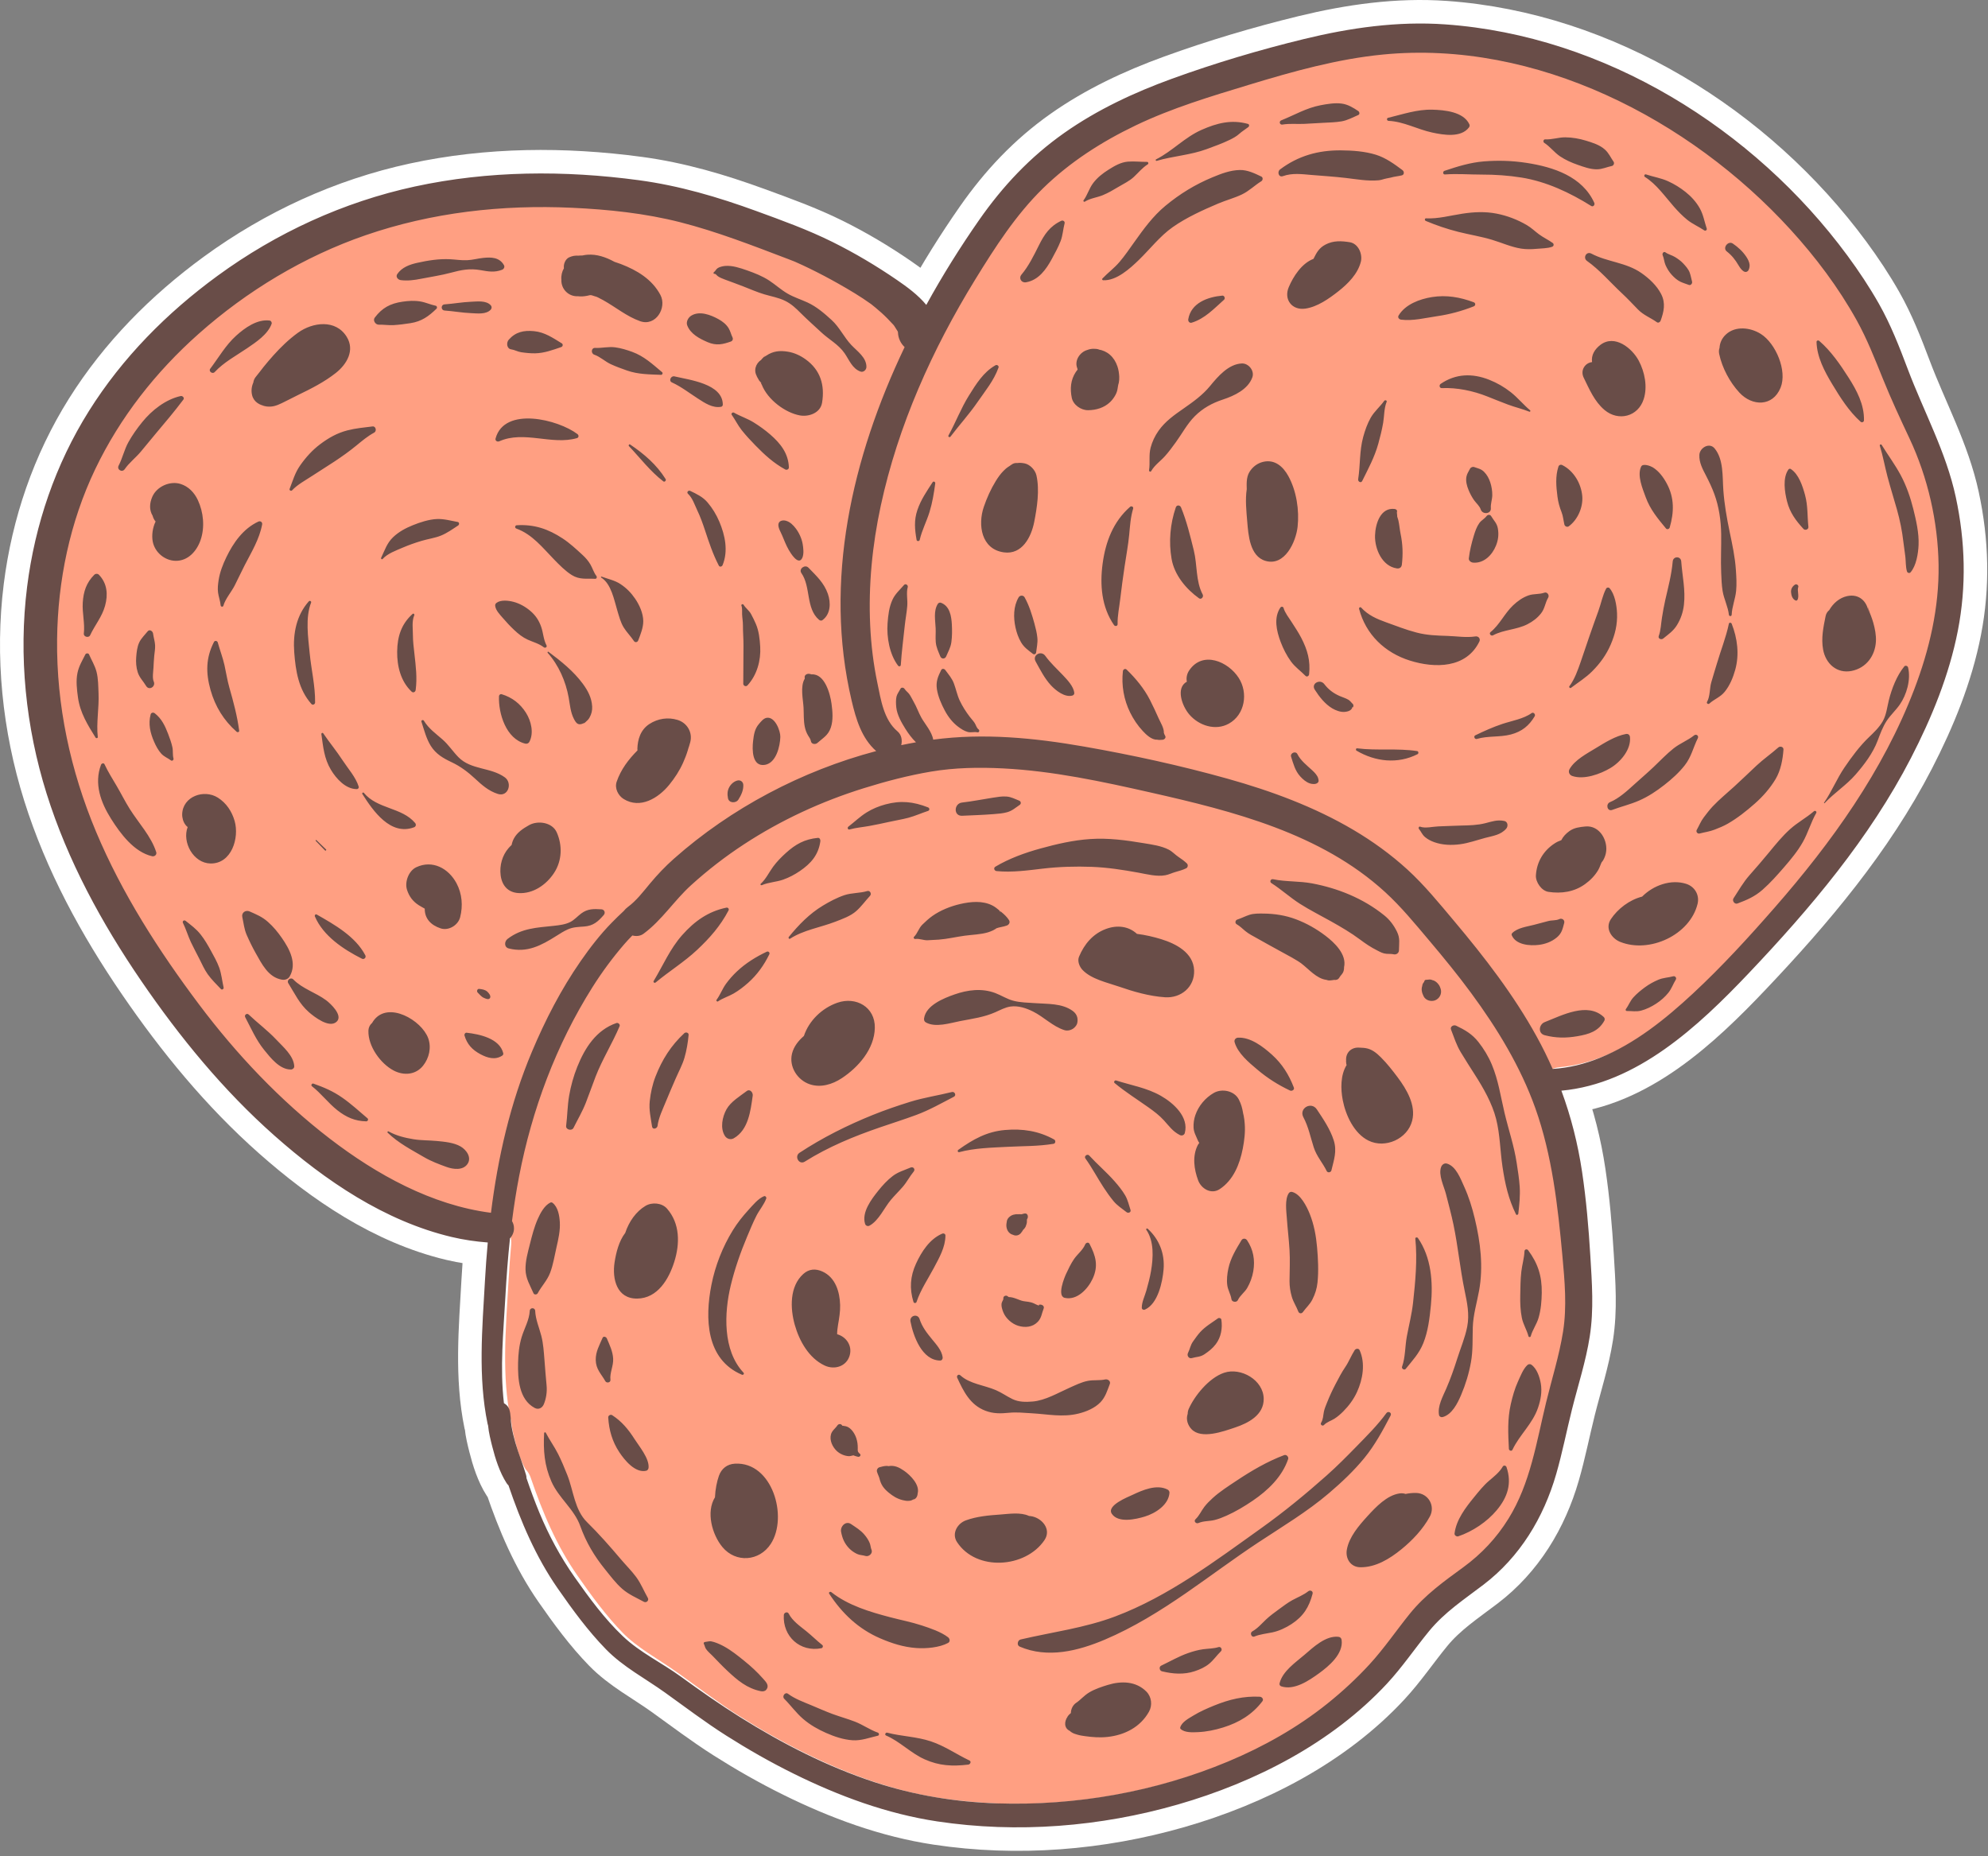 <?xml version="1.0" encoding="UTF-8" standalone="no"?>
<!DOCTYPE svg PUBLIC "-//W3C//DTD SVG 1.1//EN" "http://www.w3.org/Graphics/SVG/1.1/DTD/svg11.dtd">
<svg width="100%" height="100%" viewBox="0 0 317 296" version="1.1" xmlns="http://www.w3.org/2000/svg" xmlns:xlink="http://www.w3.org/1999/xlink" xml:space="preserve" xmlns:serif="http://www.serif.com/" style="fill-rule:evenodd;clip-rule:evenodd;stroke-linecap:round;stroke-linejoin:round;stroke-miterlimit:2;">
    <rect x="0" y="0" width="317" height="296" fill="#808080" stroke="none"/>
    <g transform="matrix(1,0,0,1,-77.095,-466.278)">
        <path d="M388.955,545.531C387.406,538.334 383.864,531.935 381.286,525.096C379.955,521.564 378.575,518.027 376.712,514.734C375.204,512.071 373.501,509.51 371.687,507.047C356.757,486.778 332.935,471.966 307.558,470.166C299.967,469.628 292.384,470.71 285.017,472.503C277.934,474.228 270.828,476.342 263.974,478.833C257.94,481.025 252.053,483.772 246.792,487.478C241.372,491.295 236.997,495.946 233.214,501.371C230.231,505.649 227.39,510.179 224.798,514.898C223.492,513.308 221.7,512.005 220.135,510.931C216.84,508.671 213.41,506.632 209.831,504.856C205.911,502.911 201.797,501.425 197.689,499.927C191.574,497.697 185.421,495.882 178.958,495.012C167.076,493.415 154.972,493.477 143.222,496.022C131.858,498.484 121.163,503.407 111.782,510.258C103.711,516.152 96.607,523.323 91.279,531.811C85.942,540.314 82.67,549.9 81.418,559.841C80.029,570.87 81.202,582.219 84.523,592.812C87.88,603.52 93.304,613.468 99.623,622.699C105.767,631.674 112.699,640.138 120.858,647.363C128.972,654.549 138.43,660.98 149.11,663.522C150.994,663.971 152.933,664.252 154.872,664.4C154.685,666.439 154.537,668.483 154.422,670.532C153.996,678.076 153.301,685.859 154.844,693.318C154.864,693.414 154.892,693.501 154.923,693.584C155.029,694.734 155.326,695.895 155.58,696.907C156.075,698.873 156.769,701.047 157.868,702.764C157.958,702.904 158.061,703.023 158.173,703.124C160.143,708.909 162.524,714.522 166.046,719.589C168.384,722.952 170.854,726.33 173.719,729.268C176.463,732.081 179.972,733.902 183.136,736.17C186.374,738.49 189.524,740.887 192.892,743.025C196.376,745.237 199.967,747.283 203.667,749.111C210.886,752.679 218.553,755.51 226.541,756.712C239.306,758.634 252.549,757.579 264.941,754.009C277.257,750.46 289.441,744.227 298.251,734.752C300.701,732.118 302.695,729.145 304.971,726.372C307.459,723.339 310.562,721.319 313.646,718.967C319.451,714.541 323.228,708.294 325.239,701.333C326.222,697.932 326.898,694.451 327.758,691.018C328.728,687.148 329.976,683.335 330.592,679.384C331.264,675.078 330.945,670.859 330.684,666.533C330.414,662.059 330.03,657.574 329.368,653.14C328.702,648.674 327.608,644.36 326.07,640.193C338.111,639.102 347.945,629.888 355.903,621.508C365.769,611.12 375.211,599.937 381.812,587.141C385.113,580.744 387.905,573.934 389.287,566.847C390.673,559.734 390.478,552.605 388.955,545.531Z" style="fill:rgb(255,159,130);fill-rule:nonzero;"/>
        <path d="M388.955,545.531C387.406,538.334 383.864,531.935 381.286,525.096C379.955,521.564 378.575,518.027 376.712,514.734C375.204,512.071 373.501,509.51 371.687,507.047C356.757,486.778 332.935,471.966 307.558,470.166C299.967,469.628 292.384,470.71 285.017,472.503C277.934,474.228 270.828,476.342 263.974,478.833C257.94,481.025 252.053,483.772 246.792,487.478C241.372,491.295 236.997,495.946 233.214,501.371C230.231,505.649 227.39,510.179 224.798,514.898C223.492,513.308 221.7,512.005 220.135,510.931C216.84,508.671 213.41,506.632 209.831,504.856C205.911,502.911 201.797,501.425 197.689,499.927C191.574,497.697 185.421,495.882 178.958,495.012C167.076,493.415 154.972,493.477 143.222,496.022C131.858,498.484 121.163,503.407 111.782,510.258C103.711,516.152 96.607,523.323 91.279,531.811C85.942,540.314 82.67,549.9 81.418,559.841C80.029,570.87 81.202,582.219 84.523,592.812C87.88,603.52 93.304,613.468 99.623,622.699C105.767,631.674 112.699,640.138 120.858,647.363C128.972,654.549 138.43,660.98 149.11,663.522C150.994,663.971 152.933,664.252 154.872,664.4C154.685,666.439 154.537,668.483 154.422,670.532C153.996,678.076 153.301,685.859 154.844,693.318C154.864,693.414 154.892,693.501 154.923,693.584C155.029,694.734 155.326,695.895 155.58,696.907C156.075,698.873 156.769,701.047 157.868,702.764C157.958,702.904 158.061,703.023 158.173,703.124C160.143,708.909 162.524,714.522 166.046,719.589C168.384,722.952 170.854,726.33 173.719,729.268C176.463,732.081 179.972,733.902 183.136,736.17C186.374,738.49 189.524,740.887 192.892,743.025C196.376,745.237 199.967,747.283 203.667,749.111C210.886,752.679 218.553,755.51 226.541,756.712C239.306,758.634 252.549,757.579 264.941,754.009C277.257,750.46 289.441,744.227 298.251,734.752C300.701,732.118 302.695,729.145 304.971,726.372C307.459,723.339 310.562,721.319 313.646,718.967C319.451,714.541 323.228,708.294 325.239,701.333C326.222,697.932 326.898,694.451 327.758,691.018C328.728,687.148 329.976,683.335 330.592,679.384C331.264,675.078 330.945,670.859 330.684,666.533C330.414,662.059 330.03,657.574 329.368,653.14C328.702,648.674 327.608,644.36 326.07,640.193C338.111,639.102 347.945,629.888 355.903,621.508C365.769,611.12 375.211,599.937 381.812,587.141C385.113,580.744 387.905,573.934 389.287,566.847C390.673,559.734 390.478,552.605 388.955,545.531Z" style="fill:none;stroke:white;stroke-width:7.5px;"/>
        <path d="M337.004,583.802C336.968,583.459 336.713,583.252 336.367,583.317C334.701,583.628 333,584.69 331.566,585.567C330.154,586.431 328.193,587.451 327.363,588.93C327.118,589.366 327.352,589.859 327.804,590.014C329.677,590.657 332.251,589.714 333.868,588.759C335.48,587.809 337.215,585.796 337.004,583.802ZM300.431,551.411C300.284,550.697 300.235,549.955 300.074,549.248C300.033,549.071 299.962,548.909 299.917,548.736C299.906,548.692 299.897,548.657 299.888,548.628C299.887,548.609 299.884,548.583 299.88,548.551C299.887,548.587 299.891,548.577 299.884,548.438C299.877,548.324 299.815,548 299.851,547.899C299.939,547.652 299.715,547.467 299.501,547.439C297.225,547.146 296.407,549.81 296.352,551.664C296.289,553.806 297.485,556.572 299.832,556.913C300.272,556.976 300.583,556.747 300.633,556.302C300.824,554.634 300.778,553.096 300.431,551.411ZM329.396,545.365C329.209,543.333 328.019,541.347 326.213,540.438C325.964,540.313 325.681,540.42 325.594,540.69C325.089,542.259 325.233,543.834 325.443,545.471C325.555,546.352 325.773,547.129 326.096,547.946C326.348,548.585 326.388,549.249 326.549,549.927C326.613,550.201 326.994,550.383 327.237,550.207C328.689,549.153 329.556,547.122 329.396,545.365ZM208.216,728.587C207.32,727.879 206.537,727.083 205.64,726.363C204.66,725.576 203.449,724.737 202.865,723.59C202.663,723.193 202.101,723.412 202.079,723.802C201.883,727.205 204.669,729.771 208.082,729.096C208.293,729.055 208.393,728.727 208.216,728.587ZM216.069,713.42C215.924,713.071 215.922,712.678 215.773,712.318C215.566,711.818 215.27,711.385 214.919,710.974C214.304,710.253 213.572,709.828 212.807,709.305C211.955,708.722 211.051,709.681 211.211,710.532C211.406,711.577 211.754,712.408 212.512,713.188C212.868,713.553 213.308,713.856 213.769,714.069C214.22,714.277 214.652,714.242 215.102,714.387C215.626,714.556 216.302,713.978 216.069,713.42ZM275.946,664.042C275.731,663.724 275.264,663.696 275.055,664.042C274.192,665.474 273.325,666.869 272.965,668.554C272.785,669.394 272.675,670.352 272.791,671.21C272.898,671.996 273.35,672.68 273.458,673.452C273.523,673.917 274.297,674.01 274.486,673.586C274.806,672.87 275.571,672.343 275.969,671.656C276.447,670.83 276.785,669.904 276.943,668.967C277.24,667.205 276.951,665.535 275.946,664.042ZM271.851,676.706C271.82,676.484 271.491,676.363 271.317,676.489C270.339,677.198 269.3,677.782 268.471,678.693C268.055,679.15 267.717,679.652 267.355,680.151C266.899,680.779 266.86,681.358 266.525,682.025C266.318,682.436 266.662,682.977 267.147,682.834C267.921,682.605 268.471,682.687 269.171,682.213C269.86,681.746 270.46,681.28 270.961,680.614C271.813,679.483 272.042,678.092 271.851,676.706ZM240.501,659.775C240.321,659.797 240.171,659.851 240.01,659.899C239.975,659.898 239.94,659.9 239.905,659.903C239.742,659.878 239.581,659.879 239.42,659.899C239.188,659.875 238.943,659.902 238.672,659.978C238.223,660.105 237.713,660.516 237.641,661.01C237.6,661.282 237.545,661.549 237.572,661.824C237.635,662.45 237.964,662.989 238.598,663.171C238.587,663.163 238.577,663.156 238.567,663.149C239.114,663.451 239.701,663.234 239.981,662.772C240.079,662.661 240.16,662.54 240.226,662.401C240.463,662.188 240.669,661.919 240.73,661.607C240.82,661.391 240.858,661.164 240.841,660.911C240.851,660.846 240.854,660.781 240.852,660.717C240.858,660.7 240.866,660.685 240.873,660.675C241.111,660.368 241.013,659.713 240.501,659.775ZM250.824,664.613C250.659,664.294 250.252,664.432 250.139,664.703C249.749,665.634 248.91,666.237 248.352,667.051C247.856,667.774 247.468,668.593 247.099,669.385C246.826,669.972 245.593,672.946 246.882,673.232C248.835,673.666 250.563,671.812 251.319,670.191C252.283,668.125 251.822,666.544 250.824,664.613ZM241.916,674.095C241.929,674.1 241.94,674.104 241.952,674.109C241.878,674.075 241.879,674.077 241.916,674.095ZM242.734,674.347C242.775,674.489 242.729,674.507 242.596,674.4C242.49,674.353 242.381,674.31 242.271,674.271C242.387,674.319 242.017,674.144 241.916,674.095C241.306,673.827 240.774,673.848 240.241,673.742C239.587,673.612 238.755,673.091 237.952,673.103C237.872,673.048 237.792,672.994 237.713,672.938C237.51,672.796 237.136,672.929 237.095,673.186C237.094,673.21 237.076,673.381 237.07,673.493C236.997,673.617 236.849,673.949 236.832,674.01C236.699,674.492 236.912,675.129 237.095,675.569C237.487,676.516 238.456,677.372 239.434,677.677C240.535,678.021 241.743,677.917 242.569,677.057C243.19,676.41 243.198,675.705 243.509,674.943C243.706,674.461 243.098,674.19 242.734,674.347ZM237.094,673.19C237.094,673.189 237.095,673.188 237.095,673.186C237.095,673.181 237.095,673.181 237.094,673.19ZM253.345,686.237C252.415,686.441 251.489,686.289 250.572,686.463C249.561,686.656 248.593,687.143 247.658,687.556C245.814,688.37 243.798,689.585 241.766,689.759C240.679,689.851 239.554,689.859 238.553,689.377C237.65,688.943 236.842,688.356 235.912,687.952C234.059,687.148 231.728,686.961 230.224,685.579C229.95,685.326 229.579,685.641 229.727,685.962C230.748,688.17 231.794,690.302 234.219,691.228C235.483,691.71 236.647,691.688 237.963,691.556C239.197,691.431 240.38,691.564 241.612,691.634C244.159,691.777 246.536,692.313 249.082,691.679C250.333,691.367 251.649,690.823 252.563,689.884C253.359,689.066 253.668,687.996 254.065,686.958C254.236,686.513 253.74,686.151 253.345,686.237ZM227.407,682.69C227.248,681.588 226.408,680.678 225.722,679.843C224.889,678.828 224.137,677.866 223.724,676.603C223.421,675.679 222.097,676.057 222.277,677.002C222.72,679.319 224.106,683.195 227.001,683.224C227.302,683.227 227.445,682.954 227.407,682.69ZM227.323,662.999C225.337,663.848 224.028,665.88 223.156,667.786C222.234,669.802 222.099,671.757 222.752,673.871C222.828,674.119 223.17,674.113 223.249,673.871C223.862,671.998 225.078,670.2 226.003,668.46C226.854,666.858 227.84,665.154 227.852,663.302C227.854,663.01 227.558,662.899 227.323,662.999ZM293.895,681.572C293.746,681.24 293.274,681.31 293.106,681.572C292.544,682.448 292.184,683.42 291.597,684.28C291.009,685.142 290.543,686.055 290.057,686.98C289.563,687.918 289.112,688.89 288.721,689.877C288.537,690.343 288.306,690.867 288.203,691.356C288.07,691.993 288.106,692.562 287.748,693.155C287.576,693.438 287.976,693.752 288.208,693.51C288.685,693.01 289.341,692.843 289.897,692.49C290.393,692.176 290.876,691.747 291.287,691.335C292.183,690.437 292.948,689.401 293.476,688.247C294.404,686.224 294.843,683.675 293.895,681.572ZM281.864,698.305C279.16,699.326 276.661,700.79 274.26,702.389C272.988,703.237 271.623,704.104 270.49,705.133C270.012,705.568 269.523,706.044 269.131,706.56C268.638,707.208 268.327,707.966 267.727,708.529C267.383,708.852 267.82,709.302 268.196,709.136C269.004,708.781 269.902,708.863 270.746,708.66C271.398,708.503 272.062,708.234 272.673,707.962C274.127,707.314 275.533,706.469 276.85,705.575C279.262,703.937 281.532,701.777 282.498,698.94C282.618,698.586 282.226,698.168 281.864,698.305ZM289.77,648.115C289.212,646.356 288.09,644.698 287.073,643.176C286.188,641.851 284.172,643.007 284.928,644.429C285.751,645.979 286.046,647.572 286.576,649.222C287.044,650.679 288.004,651.688 288.646,653.01C288.801,653.327 289.318,653.242 289.396,652.911C289.786,651.26 290.322,649.854 289.77,648.115ZM283.407,639.69C282.619,637.647 281.559,635.937 279.926,634.464C278.513,633.19 276.509,631.64 274.501,631.74C274.141,631.758 273.855,632.086 273.958,632.452C274.46,634.231 276.214,635.674 277.571,636.82C279.206,638.201 280.854,639.248 282.788,640.167C283.082,640.307 283.553,640.067 283.407,639.69ZM237.996,613.013C237.69,612.512 237.222,612.076 236.77,611.706C236.597,611.529 236.569,611.554 236.685,611.782C236.586,611.654 236.488,611.527 236.39,611.4C236.07,611.139 235.75,610.878 235.383,610.686C233.792,609.852 231.887,610.042 230.198,610.431C228.672,610.783 227.047,611.429 225.764,612.338C225.206,612.734 224.679,613.224 224.188,613.7C223.582,614.287 223.419,615.085 222.851,615.653C222.691,615.814 222.86,616.038 223.057,616.006C223.696,615.902 224.365,616.242 225.031,616.205C225.614,616.172 226.203,616.153 226.786,616.109C228.172,616.004 229.554,615.667 230.931,615.481C232.163,615.315 233.456,615.295 234.646,614.942C234.921,614.861 235.193,614.74 235.455,614.624C235.5,614.604 236.103,614.262 235.943,614.308C236.484,614.109 237.107,614.066 237.653,613.856C237.988,613.728 238.206,613.355 237.996,613.013ZM196.175,640.246C195.084,641.073 193.606,641.954 192.936,643.169C192.265,644.385 191.9,646.174 192.687,647.411C192.989,647.885 193.604,648.072 194.105,647.783C196.454,646.429 196.785,643.367 197.122,640.974C197.189,640.501 196.683,639.861 196.175,640.246ZM248.108,627.448C246.404,626.242 244.164,626.385 242.189,626.238C241.005,626.15 239.78,626.156 238.624,625.838C237.631,625.565 236.748,624.984 235.783,624.621C233.656,623.82 231.382,624.114 229.27,624.857C227.578,625.453 224.749,626.575 224.447,628.65C224.409,628.906 224.471,629.16 224.711,629.298C226.249,630.19 228.598,629.406 230.21,629.094C232.143,628.72 233.998,628.484 235.812,627.681C236.595,627.335 237.382,626.897 238.236,626.777C239.466,626.604 240.739,627.034 241.826,627.577C243.556,628.442 244.943,629.932 246.807,630.535C247.367,630.716 248.046,630.516 248.45,630.101C248.66,629.885 248.829,629.66 248.884,629.355C249.03,628.551 248.769,627.916 248.108,627.448ZM260.1,662.203C259.988,662.1 259.785,662.236 259.879,662.373C261.14,664.215 260.993,666.824 260.635,668.942C260.457,669.996 260.174,671.038 259.888,672.067C259.644,672.94 259.155,673.889 259.161,674.802C259.161,675.082 259.443,675.197 259.672,675.096C261.741,674.184 262.473,670.67 262.636,668.698C262.844,666.177 261.958,663.906 260.1,662.203ZM257.362,659.203C257.096,658.415 256.941,657.63 256.521,656.902C256.052,656.093 255.421,655.32 254.804,654.62C253.533,653.178 252.072,651.944 250.774,650.529C250.483,650.211 249.907,650.637 250.167,650.998C251.241,652.489 252.082,654.111 253.089,655.649C253.566,656.378 254.076,657.097 254.629,657.773C255.249,658.531 255.976,658.964 256.734,659.568C257,659.778 257.493,659.595 257.362,659.203ZM245.19,647.979C242.722,646.608 240.133,646.22 237.339,646.465C234.433,646.719 232.229,647.969 229.9,649.63C229.724,649.756 229.823,650.056 230.054,649.995C232.508,649.337 235.225,649.279 237.764,649.146C240.238,649.016 242.644,649.075 245.1,648.664C245.425,648.61 245.455,648.126 245.19,647.979ZM222.294,652.448C221.323,652.869 220.309,653.145 219.457,653.795C218.576,654.466 217.832,655.279 217.142,656.142C216.059,657.495 214.463,659.58 215.037,661.43C215.131,661.732 215.465,661.869 215.743,661.717C217.232,660.906 218.095,658.858 219.159,657.597C219.761,656.884 220.431,656.234 221.043,655.529C221.702,654.771 222.149,653.865 222.791,653.093C223.097,652.723 222.723,652.262 222.294,652.448ZM214.208,698.095C213.786,697.748 213.871,697.577 213.871,697.161C213.87,696.612 213.814,696.168 213.652,695.649C213.447,694.993 212.984,694.224 212.379,693.871C212.12,693.719 211.842,693.663 211.55,693.629C211.48,693.621 211.429,693.617 211.39,693.616C211.394,693.592 211.377,693.553 211.315,693.488C211.109,693.27 210.768,693.345 210.616,693.578C210.305,694.054 209.768,694.381 209.597,695.002C209.342,695.932 209.833,696.984 210.496,697.621C211.009,698.115 211.763,698.447 212.473,698.474C212.691,698.482 212.976,698.368 213.19,698.338C213.225,698.39 213.908,698.581 213.853,698.555C214.13,698.686 214.483,698.323 214.208,698.095ZM221.259,700.803C220.508,700.281 219.733,699.888 218.792,700.057C218.294,700.146 219.104,700.003 218.438,700.026C218.083,700.038 217.686,700.142 217.345,700.237C217.043,700.322 216.847,700.652 216.936,700.958C217.033,701.297 217.271,701.778 217.321,701.988C217.567,703.019 217.975,703.6 218.799,704.284C219.479,704.849 220.172,705.275 221.032,705.485C221.366,705.566 221.729,705.638 222.07,705.592C222.287,705.582 222.489,705.517 222.676,705.398C223.11,705.057 223.116,705.058 222.694,705.401C223.176,705.324 223.399,704.861 223.422,704.422C223.8,703.037 222.266,701.504 221.259,700.803ZM263.29,703.807C261.552,702.892 259.275,703.888 257.681,704.644C257.001,704.967 253.483,706.324 254.383,707.663C255.405,709.184 258.2,708.538 259.627,708.108C261.295,707.604 263.452,706.26 263.575,704.302C263.587,704.111 263.459,703.895 263.29,703.807ZM287.109,665.145C286.949,663.323 286.622,661.546 285.943,659.844C285.473,658.668 284.478,656.67 283.128,656.339C282.913,656.286 282.704,656.376 282.586,656.56C281.941,657.564 282.212,659.409 282.292,660.554C282.41,662.234 282.615,663.908 282.718,665.591C282.819,667.25 282.728,668.891 282.718,670.55C282.713,671.415 282.844,672.239 283.085,673.067C283.334,673.923 283.808,674.583 284.116,675.408C284.241,675.743 284.638,675.79 284.845,675.504C285.358,674.791 285.959,674.291 286.361,673.495C286.806,672.615 287.079,671.763 287.181,670.776C287.372,668.927 287.272,666.992 287.109,665.145ZM262.209,641.016C259.954,639.729 257.489,639.344 255.066,638.565C254.84,638.493 254.636,638.818 254.826,638.977C256.547,640.405 258.381,641.551 260.2,642.841C261.084,643.467 261.956,644.121 262.687,644.925C263.52,645.841 264.092,646.691 265.229,647.268C265.533,647.423 265.927,647.298 266.02,646.946C266.699,644.39 264.231,642.171 262.209,641.016ZM228.891,640.407C226.662,640.961 224.402,641.292 222.204,641.976C220.214,642.596 218.217,643.279 216.283,644.059C212.214,645.7 208.253,647.683 204.586,650.094C203.71,650.67 204.513,652.075 205.415,651.511C209.224,649.127 213.216,647.488 217.449,646.033C219.367,645.374 221.306,644.764 223.207,644.06C225.307,643.284 227.225,642.183 229.208,641.157C229.63,640.938 229.333,640.297 228.891,640.407ZM198.923,657.02C197.987,657.397 197.141,658.446 196.471,659.177C195.531,660.204 194.678,661.272 193.946,662.461C192.319,665.104 191.141,668.105 190.538,671.151C189.482,676.488 189.655,683.042 195.394,685.485C195.604,685.574 195.825,685.34 195.65,685.153C192.309,681.59 192.562,675.606 193.627,671.21C194.27,668.557 195.176,665.974 196.233,663.458C196.7,662.346 197.166,661.211 197.713,660.135C198.176,659.224 198.949,658.332 199.283,657.38C199.352,657.183 199.127,656.938 198.923,657.02ZM228.267,727.347C227.135,726.479 225.406,725.902 224.06,725.46C222.426,724.924 220.738,724.602 219.077,724.166C215.799,723.306 212.334,722.275 209.65,720.153C209.477,720.017 209.176,720.191 209.318,720.409C211.379,723.558 213.984,726.031 217.456,727.526C219.306,728.323 221.17,728.922 223.196,729.066C224.759,729.177 226.873,729.004 228.267,728.258C228.652,728.052 228.56,727.572 228.267,727.347ZM298.167,691.607C296.756,693.54 295.027,695.251 293.359,696.964C291.835,698.527 290.296,700.078 288.664,701.529C285.333,704.49 281.856,707.349 278.23,709.937C270.9,715.171 263.413,720.831 254.921,724.032C250.029,725.876 244.894,726.519 239.835,727.704C239.353,727.817 239.187,728.624 239.687,728.839C244.15,730.756 248.997,729.538 253.273,727.725C257.834,725.79 262.101,723.138 266.174,720.332C270.047,717.664 273.803,714.833 277.728,712.239C281.542,709.718 285.521,707.349 289.005,704.376C291.016,702.659 292.947,700.844 294.627,698.797C296.34,696.71 297.592,694.372 298.835,691.998C299.07,691.549 298.456,691.211 298.167,691.607ZM303.193,663.69C303.08,663.528 302.753,663.562 302.778,663.802C303.12,667.139 302.781,670.683 302.416,674.006C302.216,675.823 301.763,677.578 301.426,679.37C301.129,680.952 301.199,682.709 300.661,684.209C300.547,684.53 301.03,684.824 301.249,684.551C302.336,683.2 303.375,682.12 304.043,680.474C304.819,678.56 305.066,676.407 305.265,674.365C305.621,670.719 305.321,666.763 303.193,663.69ZM312.264,660.607C311.837,658.832 311.312,657.123 310.552,655.46C309.982,654.214 309.28,652.263 307.837,651.824C307.416,651.696 307.034,651.979 306.893,652.36C306.418,653.646 307.343,655.415 307.665,656.677C308.077,658.295 308.518,659.911 308.859,661.546C309.586,665.032 309.914,668.586 310.638,672.072C311.039,674.005 311.436,675.842 311.053,677.821C310.721,679.54 309.995,681.231 309.469,682.897C308.955,684.52 308.385,686.149 307.706,687.709C307.162,688.958 306.29,690.521 306.56,691.924C306.607,692.17 306.898,692.301 307.122,692.243C308.625,691.858 309.528,690.009 310.079,688.714C310.798,687.022 311.319,685.309 311.646,683.498C311.983,681.63 311.883,679.822 311.941,677.942C312.003,675.918 312.589,674.043 312.947,672.072C313.642,668.244 313.167,664.36 312.264,660.607ZM288.434,615.478C287.003,614.391 285.431,613.5 283.748,612.865C282.093,612.241 280.359,611.969 278.593,611.952C277.853,611.945 277.061,611.92 276.347,612.145C275.683,612.354 275.06,612.693 274.391,612.907C274.063,613.012 273.977,613.476 274.294,613.657C274.812,613.953 275.21,614.365 275.663,614.737C276.24,615.21 276.88,615.525 277.527,615.887C278.765,616.58 279.993,617.275 281.242,617.948C282.31,618.524 283.917,619.386 284.608,619.911C285.788,620.808 287.03,622.329 288.595,622.524C288.721,622.566 288.85,622.601 288.989,622.617C289.155,622.637 289.863,622.537 289.801,622.526C290.127,622.588 290.476,622.486 290.648,622.181C290.887,621.758 291.208,621.597 291.352,621.074C291.404,620.883 291.419,620.694 291.414,620.504C291.874,618.463 289.896,616.588 288.434,615.478ZM306.835,624.012C306.765,623.754 306.667,623.509 306.512,623.292C306.28,622.968 305.935,622.653 305.525,622.577C305.421,622.526 305.309,622.488 305.182,622.473C304.949,622.445 304.67,622.529 304.501,622.51C304.385,622.496 304.237,622.609 304.218,622.725C304.19,622.892 304.03,623.005 303.961,623.169C303.911,623.287 303.887,623.4 303.877,623.516C303.688,624.043 303.833,624.621 304.109,625.161C304.448,625.821 305.325,626.043 305.971,625.771C306.649,625.484 307.031,624.736 306.835,624.012ZM299.852,614.839C299.355,613.827 298.71,612.955 297.828,612.242C296.123,610.865 294.286,609.792 292.275,608.929C290.373,608.113 288.362,607.527 286.328,607.142C284.255,606.75 282.153,606.905 280.091,606.475C279.717,606.397 279.496,606.884 279.829,607.096C281.41,608.105 282.784,609.375 284.366,610.386C285.967,611.41 287.694,612.267 289.35,613.2C290.925,614.087 292.496,614.998 293.946,616.082C294.873,616.775 295.663,617.309 296.689,617.827C297.2,618.085 297.579,618.318 298.184,618.37C298.565,618.403 298.948,618.359 299.323,618.447C299.746,618.545 300.165,618.25 300.169,617.802C300.178,616.685 300.38,615.915 299.852,614.839ZM266.349,603.954C265.939,603.57 265.493,603.238 265.025,602.932C264.471,602.569 264.055,602.07 263.458,601.761C262.246,601.135 260.76,600.945 259.431,600.722C256.627,600.252 253.803,599.875 250.957,600.067C248.227,600.25 245.627,600.855 242.999,601.578C240.543,602.253 238.001,603.172 235.811,604.479C235.47,604.682 235.647,605.142 236.001,605.177C238.455,605.425 240.988,605.065 243.432,604.78C245.982,604.481 248.625,604.407 251.191,604.503C253.69,604.596 256.14,604.98 258.595,605.424C259.963,605.672 261.536,606.099 262.925,605.84C263.481,605.736 263.964,605.486 264.506,605.33C265.108,605.156 265.682,605.01 266.249,604.728C266.529,604.588 266.569,604.161 266.349,603.954ZM215.379,608.362C214.199,608.721 212.901,608.627 211.733,609.02C210.553,609.416 209.388,610.035 208.325,610.676C206.157,611.985 204.471,613.729 202.876,615.678C202.759,615.822 202.909,616.071 203.089,615.954C205.242,614.564 207.899,614.177 210.271,613.258C211.405,612.819 212.712,612.367 213.636,611.546C214.45,610.823 215.086,609.921 215.824,609.126C216.123,608.803 215.833,608.224 215.379,608.362ZM199.347,618.039C197.602,618.873 196.008,619.854 194.592,621.189C193.958,621.786 193.367,622.452 192.855,623.159C192.27,623.967 191.939,624.915 191.349,625.714C191.244,625.855 191.449,626.05 191.589,625.954C192.359,625.429 193.272,625.165 194.079,624.7C194.9,624.226 195.687,623.617 196.393,622.99C197.831,621.711 198.922,620.179 199.764,618.456C199.901,618.176 199.626,617.906 199.347,618.039ZM186.219,631.021C184.09,632.998 182.671,635.231 181.62,637.938C181.132,639.197 180.852,640.496 180.704,641.836C180.547,643.251 180.869,644.541 181.071,645.921C181.151,646.463 181.89,646.251 181.946,645.802C182.107,644.504 182.769,643.174 183.256,641.971C183.75,640.748 184.286,639.541 184.805,638.329C185.283,637.213 185.899,636.111 186.239,634.944C186.579,633.776 186.788,632.512 186.899,631.302C186.932,630.938 186.452,630.805 186.219,631.021ZM174.866,682.92C174.799,681.74 174.31,680.767 173.862,679.703C173.756,679.45 173.32,679.278 173.177,679.613C172.677,680.78 172.064,681.82 172.089,683.139C172.117,684.619 172.946,685.328 173.626,686.521C173.825,686.87 174.487,686.746 174.434,686.302C174.3,685.184 174.933,684.084 174.866,682.92ZM178.271,695.737C177.3,694.209 176.242,692.932 174.713,691.938C174.454,691.769 174.059,691.988 174.079,692.302C174.204,694.321 174.721,696.135 175.846,697.837C176.691,699.113 178.383,701.202 180.137,700.8C180.371,700.746 180.499,700.523 180.516,700.302C180.632,698.817 179.022,696.92 178.271,695.737ZM231.678,746.999C229.564,745.996 227.765,744.692 225.512,743.943C223.232,743.186 220.865,743.16 218.566,742.565C218.307,742.498 218.112,742.902 218.376,743.015C220.594,743.963 222.295,745.81 224.52,746.807C226.87,747.861 228.972,747.955 231.501,747.654C231.805,747.618 232.031,747.166 231.678,746.999ZM217.069,742.554C215.804,742.113 214.688,741.296 213.433,740.811C212.268,740.362 211.059,740.028 209.886,739.599C208.707,739.167 207.552,738.641 206.392,738.161C205.164,737.652 203.822,737.161 202.755,736.367C202.288,736.02 201.75,736.764 202.144,737.159C203.196,738.212 204.03,739.407 205.172,740.381C206.285,741.331 207.493,742.021 208.829,742.61C210.157,743.195 211.576,743.672 213.032,743.773C214.446,743.871 215.722,743.352 217.069,743.051C217.334,742.992 217.294,742.632 217.069,742.554ZM198.763,733.939C197.836,732.891 196.863,731.992 195.773,731.112C194.75,730.286 193.74,729.471 192.585,728.83C192.054,728.536 191.509,728.287 190.929,728.106C190.245,727.893 190.153,728.02 189.501,728.103C189.351,728.122 189.252,728.258 189.328,728.403C189.473,728.675 189.491,728.938 189.661,729.199C189.925,729.601 190.376,729.966 190.712,730.312C191.49,731.113 192.254,731.928 193.069,732.691C194.679,734.198 196.205,735.509 198.426,735.953C198.711,736.01 199.067,735.974 199.268,735.73C199.832,735.045 199.24,734.478 198.763,733.939ZM180.395,721.072C179.767,719.976 179.293,718.76 178.537,717.744C177.789,716.738 176.886,715.844 176.076,714.888C174.34,712.84 172.614,710.875 170.698,708.991C168.709,707.034 168.546,703.967 167.551,701.468C167.103,700.342 166.638,699.221 166.095,698.137C165.505,696.96 164.726,695.901 164.122,694.731C164.054,694.601 163.867,694.671 163.86,694.802C163.718,697.578 163.892,699.949 165.029,702.531C166.186,705.156 168.661,706.918 169.623,709.617C170.542,712.191 171.847,714.385 173.563,716.507C174.431,717.58 175.305,718.76 176.354,719.664C177.361,720.534 178.611,721.069 179.77,721.697C180.168,721.913 180.627,721.476 180.395,721.072ZM164.249,687.16C164.113,685.826 164.026,684.492 163.916,683.157C163.81,681.863 163.736,680.548 163.411,679.285C163.073,677.975 162.492,676.668 162.434,675.302C162.411,674.744 161.595,674.745 161.567,675.302C161.492,676.77 160.698,678.1 160.277,679.484C159.878,680.798 159.732,682.217 159.704,683.586C159.654,686.126 159.838,689.44 162.354,690.783C162.977,691.115 163.56,690.788 163.812,690.19C164.159,689.363 164.362,688.269 164.249,687.16ZM166.362,661.151C166.302,660.122 166.076,658.763 165.216,658.087C165.1,657.996 164.981,657.974 164.847,658.039C163.899,658.5 163.25,659.73 162.843,660.656C162.276,661.945 161.931,663.299 161.59,664.661C161.263,665.966 160.868,667.335 160.892,668.692C160.918,670.16 161.609,671.205 162.167,672.498C162.283,672.767 162.708,672.733 162.835,672.498C163.453,671.345 164.345,670.477 164.819,669.223C165.312,667.92 165.522,666.501 165.836,665.147C166.137,663.849 166.442,662.491 166.362,661.151ZM239.6,593.941C238.898,593.674 238.393,593.363 237.616,593.292C236.888,593.226 236.11,593.369 235.388,593.48C233.754,593.733 232.148,594.06 230.501,594.248C229.186,594.397 229.116,596.419 230.501,596.357C232.166,596.283 233.845,596.227 235.506,596.097C236.232,596.04 237.02,595.988 237.72,595.783C238.523,595.547 239.016,595.081 239.69,594.626C239.97,594.437 239.905,594.057 239.6,593.941ZM225.078,595.02C222.745,594.106 220.723,593.884 218.282,594.545C217.226,594.831 216.213,595.247 215.286,595.823C214.214,596.489 213.374,597.325 212.376,598.09C212.169,598.249 212.275,598.62 212.566,598.54C213.614,598.25 214.702,598.172 215.771,597.972C216.803,597.778 217.824,597.573 218.849,597.339C219.878,597.104 220.926,596.95 221.945,596.677C223.012,596.391 224.028,595.928 225.078,595.585C225.368,595.49 225.343,595.124 225.078,595.02ZM207.501,599.881C205.388,600.095 203.965,600.883 202.4,602.299C201.668,602.961 200.963,603.68 200.377,604.478C199.723,605.369 199.232,606.446 198.401,607.203C198.273,607.319 198.436,607.483 198.572,607.424C199.651,606.957 200.868,606.931 201.966,606.545C202.903,606.214 203.806,605.741 204.625,605.182C206.407,603.968 207.603,602.605 207.907,600.415C207.941,600.174 207.805,599.85 207.501,599.881ZM192.919,611.009C190.016,611.612 187.835,613.176 185.884,615.373C183.917,617.588 182.836,620.208 181.328,622.702C181.205,622.906 181.475,623.082 181.641,622.943C183.8,621.142 186.186,619.683 188.254,617.744C190.282,615.84 191.966,613.926 193.264,611.456C193.391,611.214 193.182,610.954 192.919,611.009ZM175.391,629.407C172.168,630.515 170.356,633.373 169.148,636.383C168.552,637.866 168.115,639.439 167.845,641.013C167.57,642.619 167.573,644.21 167.368,645.802C167.287,646.428 168.281,646.66 168.547,646.122C169.213,644.776 169.947,643.551 170.504,642.135C171.05,640.749 171.529,639.339 172.067,637.949C173.141,635.18 174.746,632.638 175.896,629.911C176.017,629.625 175.665,629.313 175.391,629.407ZM319.422,655.499C319.34,654.232 319.128,652.968 318.94,651.714C318.532,648.992 317.639,646.416 317.006,643.747C316.384,641.122 316.027,638.545 314.976,636.028C314.44,634.744 313.693,633.507 312.829,632.418C311.83,631.157 310.707,630.511 309.279,629.827C308.895,629.643 308.279,629.958 308.47,630.449C308.958,631.705 309.323,632.902 310.027,634.068C310.746,635.257 311.497,636.441 312.248,637.61C313.635,639.771 315.028,642.205 315.662,644.707C316.289,647.183 316.302,649.812 316.68,652.337C317.085,655.042 317.617,657.444 318.828,659.903C318.925,660.099 319.18,659.978 319.2,659.802C319.363,658.357 319.517,656.961 319.422,655.499ZM320.774,665.643C320.591,665.397 320.198,665.469 320.184,665.802C320.137,666.903 319.804,667.964 319.679,669.062C319.535,670.316 319.537,671.582 319.509,672.843C319.483,674.033 319.528,675.244 319.763,676.415C319.974,677.464 320.559,678.343 320.82,679.352C320.866,679.532 321.134,679.53 321.181,679.352C321.455,678.34 322.13,677.446 322.43,676.415C322.807,675.123 322.92,673.753 322.939,672.414C322.976,669.772 322.335,667.744 320.774,665.643ZM322.783,686.869C322.602,685.835 322.155,684.484 321.255,683.867C321.067,683.739 320.8,683.801 320.644,683.946C319.958,684.583 319.537,685.722 319.148,686.567C318.629,687.697 318.28,688.952 318.003,690.162C317.45,692.591 317.576,694.843 317.696,697.302C317.709,697.58 318.125,697.748 318.264,697.456C319.4,695.062 321.459,693.339 322.341,690.766C322.773,689.504 323.014,688.192 322.783,686.869ZM317.317,700.215C317.229,699.957 316.863,699.88 316.717,700.137C316.2,701.043 315.321,701.722 314.535,702.394C313.647,703.152 312.883,704.114 312.141,705.023C310.787,706.682 309.3,708.614 309.032,710.802C308.995,711.099 309.361,711.344 309.625,711.255C311.901,710.487 314.218,708.938 315.759,707.09C317.49,705.015 318.207,702.83 317.317,700.215ZM285.71,720.012C284.991,720.593 283.987,720.988 283.177,721.428C282.416,721.841 281.712,722.389 281.011,722.898C280.321,723.4 279.596,723.928 278.974,724.515C278.268,725.182 277.637,725.938 276.776,726.418C276.348,726.656 276.643,727.427 277.119,727.232C278.021,726.862 279.025,726.772 279.975,726.573C281.042,726.35 282.133,725.839 283.041,725.244C284.932,724.004 285.834,722.545 286.396,720.411C286.508,719.987 286.014,719.767 285.71,720.012ZM271.395,728.918C270.62,729.167 269.763,729.149 268.957,729.258C268.138,729.369 267.338,729.597 266.558,729.869C265.05,730.395 263.686,731.195 262.252,731.877C261.867,732.061 261.976,732.681 262.37,732.777C264.094,733.198 265.865,733.339 267.579,732.77C268.412,732.494 269.235,732.132 269.913,731.568C270.629,730.972 271.12,730.226 271.782,729.584C272.062,729.313 271.777,728.796 271.395,728.918ZM291.028,727.802C290.988,727.496 290.817,727.308 290.501,727.275C288.473,727.067 286.517,728.938 285.106,730.146C283.683,731.364 281.596,732.769 281.128,734.7C281.076,734.911 281.194,735.107 281.398,735.175C283.461,735.865 285.816,734.257 287.397,733.115C288.975,731.974 291.317,730.015 291.028,727.802ZM278.001,736.834C275.417,736.695 273.075,737.27 270.695,738.24C269.578,738.696 268.439,739.19 267.409,739.822C266.675,740.272 265.528,740.854 265.286,741.743C265.265,741.819 265.286,741.904 265.343,741.96C265.986,742.591 267.293,742.516 268.129,742.478C269.479,742.418 270.848,742.135 272.137,741.733C274.666,740.945 276.792,739.674 278.405,737.539C278.636,737.234 278.316,736.851 278.001,736.834ZM363.84,559.896C363.95,559.607 363.569,559.343 363.323,559.499C362.903,559.766 362.656,560.193 362.688,560.697C362.722,561.216 362.912,561.83 363.435,562.04C363.534,562.08 363.663,562.013 363.713,561.927C363.897,561.607 363.847,561.167 363.812,560.815C363.784,560.529 363.735,560.168 363.84,559.896ZM268.875,561.084C267.738,558.931 268.033,556.365 267.456,554.045C266.878,551.718 266.327,549.407 265.419,547.187C265.259,546.797 264.729,546.757 264.582,547.187C263.687,549.814 263.434,552.65 263.912,555.398C264.359,557.965 266.216,560.197 268.282,561.677C268.658,561.946 269.061,561.436 268.875,561.084ZM287.288,590.389C287.178,589.953 286.758,589.498 286.356,589.125C285.523,588.351 284.488,587.565 283.976,586.525C283.701,585.966 282.778,586.356 282.97,586.949C283.336,588.082 283.594,589.162 284.419,590.075C284.832,590.533 285.349,590.986 285.94,591.192C286.281,591.311 286.88,591.379 287.184,591.116C287.437,590.897 287.36,590.673 287.288,590.389ZM292.791,578.512C292.625,578.373 292.409,578.043 292.124,577.868C291.679,577.596 291.178,577.469 290.701,577.258C289.702,576.815 288.928,576.23 288.259,575.359C287.593,574.49 286.117,575.263 286.742,576.246C287.457,577.373 288.381,578.557 289.549,579.243C290.094,579.563 290.839,579.843 291.477,579.796C291.753,579.776 292.118,579.709 292.355,579.557C292.489,579.477 292.597,579.37 292.677,579.235C292.722,578.995 292.761,578.948 292.791,579.093C292.951,578.959 292.949,578.646 292.791,578.512ZM284.585,567.981C284.124,567.092 283.558,566.257 283.02,565.416C282.608,564.771 281.97,563.972 281.772,563.228C281.706,562.983 281.388,562.966 281.258,563.161C280.167,564.789 280.642,566.88 281.294,568.613C281.708,569.712 282.263,570.822 282.96,571.77C283.624,572.67 284.489,573.26 285.26,574.043C285.484,574.27 285.811,574.081 285.84,573.802C286.068,571.621 285.594,569.93 284.585,567.981ZM345.18,555.802C345.116,554.925 343.898,554.932 343.821,555.802C343.637,557.888 343.107,559.895 342.637,561.935C342.418,562.883 342.261,563.825 342.105,564.785C341.95,565.732 341.929,566.786 341.594,567.69C341.432,568.127 342.009,568.338 342.299,568.101C343.116,567.433 343.912,566.903 344.479,565.986C345.108,564.968 345.468,563.916 345.607,562.728C345.883,560.382 345.35,558.133 345.18,555.802ZM342.86,543.354C342.318,542.356 341.607,541.387 340.624,540.788C340.302,540.591 339.059,540.111 338.788,540.678C338.112,542.092 339.015,544.193 339.51,545.553C340.23,547.529 341.437,548.96 342.752,550.551C342.927,550.763 343.272,550.631 343.34,550.396C344.045,547.963 344.106,545.642 342.86,543.354ZM315.049,545.256C315.062,544.592 314.938,543.828 314.729,543.198C314.524,542.581 314.212,541.986 313.75,541.525C313.255,541.029 312.772,540.972 312.153,540.749C311.93,540.668 311.611,540.799 311.505,541.013C311.284,541.457 311.017,541.796 310.924,542.3C310.794,543.01 310.995,543.749 311.262,544.4C311.496,544.973 311.789,545.535 312.149,546.042C312.478,546.505 313.036,546.97 313.21,547.521C313.474,548.361 314.901,548.265 314.821,547.302C314.766,546.64 315.037,545.92 315.049,545.256ZM315.948,550.594C315.808,549.708 315.304,549.312 314.875,548.584C314.695,548.278 314.316,548.332 314.126,548.584C313.794,549.022 313.304,549.235 312.978,549.694C312.56,550.28 312.318,550.997 312.11,551.68C311.745,552.883 311.457,554.065 311.309,555.302C311.262,555.695 311.665,555.966 312.001,555.994C313.707,556.134 315.042,554.78 315.643,553.272C316.002,552.371 316.099,551.55 315.948,550.594ZM312.091,514.475C309.923,513.662 307.744,513.281 305.442,513.646C303.485,513.956 301.187,514.804 300.116,516.578C299.923,516.897 300.183,517.206 300.501,517.248C302.372,517.495 304.431,516.959 306.282,516.691C308.282,516.401 310.212,515.869 312.091,515.13C312.408,515.006 312.417,514.597 312.091,514.475ZM272.001,513.416C269.672,513.629 267.014,514.573 266.571,517.184C266.517,517.501 266.767,517.839 267.119,517.732C269.211,517.098 270.684,515.487 272.274,514.076C272.514,513.863 272.333,513.385 272.001,513.416ZM275.11,524.234C272.991,524.325 271.302,526.299 270.041,527.837C268.881,529.253 267.372,530.342 265.875,531.383C264.362,532.436 262.907,533.444 261.829,534.971C261.26,535.775 260.807,536.732 260.561,537.688C260.258,538.862 260.505,540.069 260.32,541.253C260.289,541.45 260.549,541.596 260.661,541.397C261.208,540.437 262.127,539.826 262.85,539.021C263.478,538.322 264.045,537.544 264.597,536.784C265.602,535.401 266.409,533.843 267.629,532.629C268.906,531.359 270.389,530.547 272.081,529.992C273.924,529.386 276.105,528.365 276.791,526.441C277.165,525.394 276.184,524.187 275.11,524.234ZM257.294,547.095C254.61,549.444 253.388,552.67 252.919,556.127C252.457,559.531 252.742,563.08 254.737,565.956C254.9,566.19 255.314,566.125 255.305,565.802C255.27,564.451 255.583,563.072 255.732,561.73C255.923,560.016 256.174,558.307 256.42,556.6C256.661,554.915 256.991,553.253 257.152,551.556C257.288,550.111 257.364,548.77 257.782,547.38C257.872,547.084 257.502,546.912 257.294,547.095ZM262.875,583.584C262.781,583.445 262.73,583.285 262.681,583.12C262.72,582.387 262.133,581.456 261.868,580.864C261.414,579.851 260.958,578.847 260.45,577.86C259.525,576.063 258.196,574.455 256.749,573.054C256.513,572.825 256.182,573.01 256.148,573.302C255.895,575.563 256.299,577.859 257.302,579.892C257.831,580.966 258.497,581.957 259.312,582.835C259.836,583.399 260.726,584.269 261.584,584.221C261.877,584.284 262.164,584.278 262.501,584.236C262.797,584.199 263.08,583.887 262.875,583.584ZM246.576,573.931C245.613,572.912 244.596,571.996 243.77,570.853C243.11,569.941 241.663,570.729 242.231,571.752C242.957,573.059 243.66,574.467 244.684,575.566C245.447,576.385 246.898,577.539 248.106,577.187C248.264,577.141 248.412,576.977 248.399,576.802C248.322,575.754 247.267,574.663 246.576,573.931ZM242.511,567.988C242.437,567.223 242.251,566.469 242.048,565.729C241.654,564.296 241.206,562.825 240.476,561.525C240.272,561.161 239.732,561.173 239.525,561.525C238.678,562.962 238.678,564.739 239.022,566.34C239.196,567.147 239.489,567.982 239.907,568.693C240.398,569.531 241.038,569.94 241.777,570.526C242,570.703 242.287,570.587 242.317,570.302C242.401,569.503 242.589,568.804 242.511,567.988ZM325.729,612.837C325.221,613.085 324.547,612.991 323.977,613.145C323.213,613.351 322.447,613.55 321.682,613.752C320.548,614.051 319.121,614.205 318.244,615.046C318.159,615.127 318.104,615.285 318.15,615.399C318.787,616.955 321.053,617.129 322.498,616.941C323.531,616.806 324.484,616.453 325.297,615.795C326.136,615.115 326.255,614.433 326.52,613.446C326.649,612.967 326.14,612.636 325.729,612.837ZM316.959,597.184C315.844,596.958 315.024,597.268 313.945,597.541C312.674,597.863 311.376,597.891 310.071,597.918C308.865,597.943 307.66,598.015 306.455,598.052C305.626,598.078 304.319,598.402 303.557,598.099C303.339,598.013 303.235,598.309 303.351,598.452C303.729,598.913 303.858,599.365 304.331,599.759C304.774,600.128 305.274,600.382 305.815,600.574C307.116,601.035 308.54,601.08 309.899,600.901C311.278,600.719 312.578,600.244 313.915,599.887C315.164,599.554 316.402,599.425 317.28,598.401C317.609,598.017 317.536,597.301 316.959,597.184ZM360.661,585.463C359.521,586.477 358.263,587.34 357.158,588.381C355.984,589.488 354.821,590.606 353.631,591.696C352.493,592.74 351.272,593.723 350.213,594.848C349.686,595.408 349.24,595.999 348.776,596.61C348.281,597.264 348.048,597.911 347.657,598.601C347.484,598.905 347.769,599.276 348.106,599.187C348.929,598.97 349.682,598.885 350.5,598.57C351.22,598.294 351.922,598.007 352.594,597.623C354.14,596.738 355.571,595.596 356.906,594.421C358.191,593.289 359.342,591.981 360.224,590.507C361.041,589.141 361.372,587.386 361.481,585.802C361.512,585.359 360.949,585.206 360.661,585.463ZM353.896,557.187C353.759,555.093 353.317,553.074 352.889,551.026C352.436,548.86 352.054,546.658 351.894,544.449C351.736,542.273 351.953,539.558 350.512,537.792C349.669,536.759 348.132,537.681 348.071,538.802C348.005,540.021 348.6,541.094 349.146,542.149C349.634,543.094 350.092,544.058 350.46,545.064C351.199,547.081 351.513,549.272 351.548,551.411C351.581,553.48 351.46,555.54 351.55,557.61C351.591,558.569 351.621,559.554 351.774,560.502C351.987,561.813 352.633,562.988 352.778,564.302C352.809,564.582 353.211,564.595 353.223,564.302C353.276,563.007 353.805,561.796 353.932,560.502C354.04,559.405 353.969,558.285 353.896,557.187ZM353.227,565.74C353.15,565.546 352.826,565.491 352.774,565.74C352.324,567.906 351.488,569.965 350.868,572.083C350.569,573.104 350.238,574.113 349.953,575.137C349.7,576.049 349.78,577.365 349.298,578.184C349.16,578.418 349.473,578.646 349.666,578.468C350.43,577.765 351.416,577.448 352.106,576.594C352.925,575.582 353.44,574.332 353.787,573.087C354.468,570.646 354.141,568.068 353.227,565.74ZM347.235,583.537C346.211,584.357 344.969,584.806 343.936,585.633C342.812,586.532 341.813,587.591 340.769,588.583C339.776,589.526 338.735,590.41 337.721,591.329C336.582,592.361 335.263,593.588 333.829,594.181C333.081,594.491 333.384,595.72 334.172,595.424C335.596,594.889 337.056,594.55 338.461,593.934C339.934,593.288 341.206,592.44 342.473,591.453C343.653,590.534 344.819,589.49 345.743,588.308C346.8,586.957 347.082,585.483 347.824,583.992C348.021,583.596 347.565,583.273 347.235,583.537ZM323.357,560.783C322.55,561.075 321.695,560.929 320.87,561.206C319.907,561.53 319.092,562.119 318.357,562.813C317.008,564.089 316.21,565.915 314.769,567.07C314.469,567.311 314.851,567.756 315.166,567.586C316.862,566.668 318.929,566.707 320.67,565.81C321.511,565.377 322.211,564.847 322.804,564.11C323.455,563.302 323.456,562.435 323.966,561.575C324.192,561.193 323.811,560.618 323.357,560.783ZM312.351,567.76C310.919,567.985 309.347,567.724 307.89,567.677C306.181,567.622 304.64,567.577 302.979,567.144C301.303,566.707 299.752,566.092 298.133,565.512C296.638,564.976 295.248,564.376 294.141,563.162C294.003,563.01 293.76,563.17 293.808,563.355C294.87,567.441 297.906,570.354 301.912,571.612C305.922,572.872 310.903,572.848 312.986,568.586C313.215,568.119 312.841,567.683 312.351,567.76ZM297.818,530.196C297.149,531.137 296.25,531.863 295.67,532.876C295.135,533.812 294.752,534.908 294.469,535.943C293.851,538.198 294.017,540.428 293.661,542.709C293.606,543.068 294.112,543.369 294.304,542.98C295.281,541.008 296.274,539.182 296.869,537.049C297.175,535.954 297.453,534.831 297.648,533.709C297.842,532.584 297.774,531.43 298.204,530.359C298.299,530.122 297.947,530.016 297.818,530.196ZM321.092,531.711C320.011,530.81 319.119,529.698 317.999,528.814C316.94,527.98 315.806,527.329 314.553,526.833C311.879,525.775 309.232,525.841 306.817,527.489C306.539,527.679 306.616,528.183 307.001,528.166C309.421,528.058 311.999,528.598 314.257,529.497C315.344,529.93 316.429,530.367 317.523,530.781C318.652,531.209 319.859,531.477 320.966,531.927C321.085,531.975 321.188,531.791 321.092,531.711ZM334.943,564.073C334.894,562.844 334.594,561.004 333.741,560.062C333.597,559.903 333.308,559.945 333.207,560.131C332.648,561.169 332.386,562.551 331.978,563.672C331.473,565.061 330.979,566.449 330.497,567.849C330.042,569.171 329.603,570.499 329.146,571.82C328.693,573.129 328.172,574.606 327.339,575.708C327.228,575.854 327.449,576.076 327.595,575.964C328.762,575.077 329.948,574.355 330.992,573.309C332.24,572.06 333.246,570.672 333.942,569.044C334.637,567.417 335.015,565.851 334.943,564.073ZM321.317,579.989C320.042,580.908 318.14,581.218 316.659,581.712C315.151,582.216 313.769,582.84 312.341,583.529C312.016,583.686 312.245,584.209 312.585,584.108C314.334,583.585 316.25,583.861 318.031,583.391C319.761,582.934 320.915,582.005 321.814,580.486C321.989,580.191 321.622,579.769 321.317,579.989ZM303.072,586.043C299.915,585.558 296.666,586.004 293.501,585.603C293.295,585.577 293.243,585.882 293.4,585.974C296.387,587.737 299.954,588.15 303.137,586.535C303.331,586.437 303.302,586.078 303.072,586.043ZM365.458,550.302C365.27,548.557 365.394,546.947 364.921,545.211C364.536,543.798 363.924,541.888 362.642,541.06C362.508,540.973 362.341,541.04 362.258,541.161C361.333,542.508 361.668,544.705 362.047,546.211C362.501,548.018 363.443,549.278 364.677,550.626C364.929,550.9 365.501,550.701 365.458,550.302ZM346.907,511.19C346.783,510.705 346.695,510.208 346.525,509.737C346.33,509.196 345.872,508.688 345.483,508.272C345.113,507.875 344.662,507.561 344.203,507.273C343.727,506.975 343.115,506.847 342.666,506.519C342.37,506.303 342.101,506.706 342.217,506.968C342.441,507.472 342.451,508.055 342.685,508.571C342.938,509.128 343.247,509.641 343.661,510.094C344.069,510.54 344.514,510.945 345.056,511.206C345.487,511.413 345.942,511.534 346.388,511.709C346.702,511.832 346.98,511.475 346.907,511.19ZM341.976,513.165C341.277,511.802 340.068,510.683 338.827,509.815C336.38,508.105 333.415,508.071 330.844,506.716C330.059,506.302 329.45,507.388 330.158,507.889C332.211,509.344 333.879,511.328 335.717,513.04C336.607,513.868 337.421,514.742 338.266,515.613C339.163,516.538 340.28,516.93 341.294,517.657C341.525,517.823 341.815,517.638 341.896,517.411C342.41,515.977 342.723,514.622 341.976,513.165ZM324.672,505.009C323.967,504.507 323.202,504.161 322.495,503.638C321.833,503.148 321.275,502.59 320.555,502.17C319.058,501.296 317.426,500.669 315.722,500.339C313.899,499.986 312.131,500.073 310.305,500.348C308.408,500.633 306.422,501.194 304.501,501.092C304.242,501.078 304.243,501.422 304.444,501.506C306.176,502.229 307.837,502.796 309.657,503.254C311.426,503.699 313.241,503.984 314.989,504.508C316.545,504.974 318.009,505.653 319.625,505.917C320.385,506.041 321.294,506.035 322.062,505.958C322.861,505.878 323.834,505.903 324.591,505.63C324.877,505.527 324.915,505.182 324.672,505.009ZM331.314,498.619C329.415,494.419 324.806,492.912 320.531,492.253C318.254,491.902 316.003,491.83 313.707,492.014C311.523,492.19 309.486,492.828 307.423,493.52C307.127,493.619 307.153,494.121 307.501,494.095C309.455,493.95 311.413,494.118 313.37,494.116C315.477,494.114 317.628,494.255 319.71,494.591C323.682,495.231 327.424,496.996 330.817,499.116C331.152,499.326 331.453,498.926 331.314,498.619ZM300.731,493.408C299.42,492.426 298.052,491.433 296.478,490.947C294.718,490.404 292.754,490.267 290.912,490.253C287.298,490.227 284.109,491.118 281.205,493.297C280.722,493.659 280.973,494.61 281.656,494.367C283.199,493.821 284.693,494.052 286.28,494.181C288.071,494.327 289.856,494.443 291.643,494.649C293.388,494.851 295.179,495.187 296.932,495.026C297.371,494.986 297.749,494.813 298.159,494.739C298.403,494.694 298.768,494.626 298.851,494.6C299.376,494.437 300.012,494.389 300.622,494.243C301.042,494.143 301.023,493.626 300.731,493.408ZM278.219,494.428C277.141,493.912 276.009,493.361 274.79,493.386C273.241,493.419 271.838,493.968 270.424,494.553C267.677,495.691 265.218,497.198 262.93,499.094C260.924,500.757 259.45,502.8 257.949,504.909C257.191,505.971 256.446,507.067 255.599,508.059C254.768,509.032 253.754,509.779 252.885,510.687C252.783,510.792 252.859,510.959 253.001,510.967C255.116,511.073 257.29,509.088 258.7,507.721C260.488,505.986 262.052,503.928 264.105,502.487C266.295,500.95 268.878,499.784 271.332,498.74C272.575,498.211 273.903,497.868 275.12,497.287C276.285,496.732 277.135,495.848 278.219,495.177C278.477,495.018 278.525,494.574 278.219,494.428ZM356.082,508.505C356.045,508.048 355.793,507.575 355.542,507.202C354.977,506.361 354.237,505.681 353.403,505.114C352.665,504.613 351.72,505.806 352.437,506.366C353.225,506.981 353.798,507.698 354.298,508.559C354.531,508.961 355.198,510.01 355.783,509.51C356.017,509.31 356.106,508.798 356.082,508.505ZM349.249,502.734C348.876,501.635 348.719,500.537 348.147,499.512C347.58,498.496 346.777,497.607 345.865,496.886C344.991,496.195 344.096,495.639 343.083,495.177C341.947,494.658 340.739,494.488 339.56,494.088C339.315,494.005 339.179,494.365 339.388,494.495C341.207,495.62 342.615,497.645 344.021,499.244C344.673,499.985 345.351,500.687 346.117,501.31C346.968,502.003 347.966,502.41 348.87,503.025C349.053,503.15 349.32,502.942 349.249,502.734ZM334.395,492.072C333.932,491.403 333.63,490.687 333.014,490.131C332.174,489.373 331.034,489.025 329.973,488.702C328.924,488.382 327.801,488.185 326.7,488.175C325.611,488.165 324.572,488.559 323.501,488.498C323.183,488.48 323.107,488.912 323.347,489.066C324.27,489.658 324.94,490.596 325.875,491.22C326.729,491.79 327.697,492.221 328.663,492.556C329.638,492.895 330.664,493.279 331.711,493.276C332.587,493.274 333.292,492.914 334.122,492.743C334.398,492.686 334.557,492.306 334.395,492.072ZM311.385,486.078C310.449,484.092 307.419,483.816 305.501,483.767C303.039,483.705 300.792,484.5 298.435,485.065C298.157,485.132 298.231,485.536 298.501,485.549C300.927,485.658 303.105,486.905 305.476,487.414C307.254,487.795 310.031,488.278 311.315,486.617C311.449,486.445 311.479,486.277 311.385,486.078ZM293.684,483.989C292.867,483.438 292.022,482.923 291.024,482.793C289.945,482.651 288.7,482.859 287.64,483.064C285.354,483.507 283.527,484.618 281.407,485.463C280.987,485.631 281.144,486.217 281.594,486.141C282.769,485.945 283.864,486.085 285.04,486.031C286.032,485.985 287.028,485.924 288.019,485.866C288.999,485.808 290.056,485.797 291.024,485.627C291.975,485.46 292.806,484.995 293.684,484.616C293.955,484.5 293.884,484.124 293.684,483.989ZM276.075,486.031C273.437,485.311 271.168,485.895 268.702,486.981C265.998,488.171 264.028,490.386 261.436,491.691C261.303,491.757 261.396,491.968 261.535,491.927C264.182,491.151 266.912,491.015 269.532,490.048C270.753,489.597 272.008,489.148 273.179,488.579C273.711,488.32 274.252,488.029 274.694,487.628C275.151,487.214 275.648,486.927 276.142,486.545C276.324,486.405 276.33,486.101 276.075,486.031ZM260.001,492.092C258.976,492.103 257.941,491.965 256.926,492.053C255.797,492.152 254.812,492.736 253.871,493.327C252.941,493.911 252.087,494.578 251.419,495.454C250.766,496.308 250.504,497.371 249.869,498.226C249.777,498.35 249.955,498.513 250.077,498.434C250.914,497.894 252.006,497.784 252.922,497.41C253.824,497.041 254.634,496.558 255.468,496.059C256.297,495.563 257.183,495.155 257.896,494.489C258.635,493.798 259.236,493.038 260.107,492.485C260.278,492.375 260.216,492.089 260.001,492.092ZM246.317,501.489C244.498,502.346 243.626,503.65 242.751,505.404C241.962,506.985 241.124,508.705 239.979,510.063C239.49,510.643 239.96,511.416 240.695,511.292C242.703,510.951 243.902,509.251 244.818,507.563C245.317,506.644 245.835,505.708 246.213,504.731C246.565,503.821 246.603,502.84 246.851,501.899C246.937,501.573 246.596,501.358 246.317,501.489ZM382.179,547.418C381.721,545.585 381.071,543.718 380.179,542.05C379.278,540.364 378.141,538.848 377.142,537.22C377.047,537.065 376.786,537.163 376.842,537.346C377.346,538.975 377.632,540.633 378.067,542.278C378.529,544.026 379.075,545.747 379.566,547.489C380.057,549.231 380.409,550.959 380.61,552.758C380.697,553.535 380.837,554.302 380.919,555.08C380.999,555.832 380.959,556.676 381.173,557.393C381.242,557.624 381.566,557.742 381.741,557.543C382.667,556.488 382.971,554.51 383.026,553.15C383.101,551.267 382.632,549.231 382.179,547.418ZM371.872,526.503C370.544,524.423 369.058,522.242 367.175,520.628C367.021,520.497 366.749,520.576 366.754,520.802C366.811,523.206 368.036,525.511 369.252,527.529C370.546,529.678 371.902,531.83 373.777,533.526C373.98,533.71 374.311,533.584 374.317,533.302C374.374,530.802 373.177,528.549 371.872,526.503ZM381.351,572.706C381.29,572.458 380.918,572.332 380.744,572.546C379.548,574.01 378.74,576.102 378.286,577.925C378.006,579.049 377.888,580.286 377.302,581.301C376.741,582.274 375.914,583.06 375.113,583.827C373.639,585.236 372.347,586.984 371.202,588.668C369.982,590.462 369.178,592.492 367.95,594.273C367.912,594.328 367.997,594.392 368.042,594.344C369.576,592.702 371.506,591.487 372.984,589.784C374.374,588.182 375.73,586.4 376.487,584.403C376.896,583.324 377.309,582.173 377.95,581.207C378.551,580.3 379.383,579.549 380.011,578.653C381.125,577.058 381.822,574.64 381.351,572.706ZM366.335,595.637C365.133,596.684 363.742,597.406 362.546,598.484C361.292,599.613 360.242,600.907 359.172,602.209C358.169,603.431 357.133,604.63 356.085,605.813C355.058,606.971 354.352,608.246 353.515,609.519C353.257,609.911 353.69,610.516 354.15,610.345C355.649,609.786 356.906,609.245 358.137,608.163C359.377,607.073 360.474,605.836 361.554,604.59C362.644,603.334 363.732,602.024 364.555,600.575C365.411,599.068 365.852,597.406 366.703,595.921C366.84,595.682 366.532,595.465 366.335,595.637ZM343.904,621.952C343.117,622.167 342.304,622.176 341.545,622.497C340.761,622.83 340.061,623.217 339.373,623.722C338.73,624.194 338.094,624.716 337.557,625.307C337.015,625.903 336.799,626.58 336.339,627.208C336.253,627.325 336.369,627.492 336.501,627.49C337.318,627.475 337.971,627.639 338.79,627.426C339.616,627.21 340.448,626.793 341.161,626.33C341.905,625.847 342.587,625.259 343.14,624.563C343.647,623.927 343.889,623.172 344.314,622.486C344.483,622.213 344.204,621.87 343.904,621.952ZM332.84,628.463C330.246,626.007 326.196,628.169 323.409,629.261C322.476,629.627 322.29,631.058 323.409,631.351C325.181,631.814 326.82,631.821 328.638,631.506C330.482,631.186 331.968,630.735 332.915,629.045C333.018,628.863 332.996,628.61 332.84,628.463ZM154.766,624.374C154.406,624.074 153.949,624.015 153.501,623.963C153.199,623.928 153.065,624.352 153.26,624.543C153.576,624.85 153.842,625.216 154.257,625.395C154.523,625.51 155.015,625.76 155.228,625.423C155.442,625.084 155.005,624.575 154.766,624.374ZM194.706,590.731C194.168,590.849 193.673,591.278 193.401,591.76C193.068,592.347 193.052,592.911 193.175,593.558C193.328,594.369 194.451,594.392 194.839,593.776C195.276,593.082 195.665,592.277 195.62,591.428C195.595,590.943 195.18,590.626 194.706,590.731ZM160.968,579.94C160.034,578.461 158.751,577.481 157.091,576.975C156.872,576.908 156.669,577.089 156.661,577.302C156.556,580.038 157.786,584.102 160.848,584.856C161.088,584.915 161.375,584.819 161.496,584.592C162.265,583.157 161.785,581.234 160.968,579.94ZM171.519,578.912C171.435,577.533 170.831,576.396 170.024,575.301C168.543,573.292 166.543,571.692 164.554,570.211C164.453,570.137 164.35,570.292 164.426,570.377C166.177,572.34 167.31,574.926 167.772,577.499C167.98,578.659 168.061,579.849 168.609,580.913C169.016,581.704 169.334,581.984 170.166,581.6C170.255,581.559 170.3,581.544 170.319,581.544C170.355,581.511 170.406,581.466 170.48,581.404C170.736,581.187 170.937,580.995 171.105,580.692C171.419,580.123 171.558,579.562 171.519,578.912ZM170.319,581.544C170.133,581.716 170.384,581.544 170.319,581.544ZM164.233,569.167C163.749,568.254 163.731,567.224 163.401,566.263C163.044,565.224 162.516,564.418 161.656,563.687C160.864,563.014 159.925,562.486 158.915,562.23C158.148,562.035 156.934,561.896 156.27,562.408C156.089,562.548 156.026,562.699 156.06,562.924C156.164,563.623 156.784,564.248 157.231,564.773C157.817,565.461 158.441,566.128 159.1,566.747C159.76,567.368 160.421,567.901 161.245,568.276C162.11,568.67 163.047,568.898 163.81,569.493C164.042,569.674 164.386,569.454 164.233,569.167ZM157.593,590.231C155.333,588.593 152.21,589.077 150.187,587.008C149.297,586.098 148.637,585.056 147.671,584.204C146.56,583.225 145.476,582.49 144.683,581.196C144.562,580.998 144.221,581.124 144.297,581.359C144.707,582.621 145.074,584.083 145.786,585.212C146.612,586.523 147.758,587.177 149.115,587.82C150.506,588.48 151.677,589.352 152.805,590.4C153.914,591.43 154.992,592.405 156.478,592.874C158.143,593.401 158.844,591.137 157.593,590.231ZM143.177,570.525C143.066,569.525 142.937,568.541 142.936,567.533C142.934,566.528 142.74,565.345 143.152,564.391C143.229,564.214 143.033,564.036 142.876,564.178C141.088,565.796 140.453,567.77 140.425,570.184C140.398,572.514 141.002,574.944 142.735,576.568C142.994,576.81 143.334,576.615 143.376,576.302C143.638,574.336 143.396,572.494 143.177,570.525ZM209.687,578.487C209.473,576.905 208.611,573.673 206.509,573.811C206.4,573.773 206.288,573.748 206.159,573.726C205.822,573.668 205.354,573.88 205.403,574.302C205.41,574.364 205.415,574.425 205.42,574.486C204.66,575.728 205.158,577.816 205.227,579.115C205.28,580.13 205.217,581.167 205.422,582.166C205.525,582.667 205.68,583.097 205.935,583.535C206.127,583.864 206.341,584.098 206.402,584.468C206.482,584.96 207.127,585.024 207.44,584.742C208.331,583.937 209.144,583.553 209.567,582.317C209.979,581.112 209.855,579.725 209.687,578.487ZM199.345,580.737C198.831,580.822 198.417,581.367 198.093,581.745C197.42,582.528 197.295,583.46 197.178,584.454C197.018,585.805 197.007,588.597 199.089,588.235C200.858,587.928 201.483,585.286 201.524,583.789C201.55,582.833 200.685,580.518 199.345,580.737ZM173.001,611.275C171.773,611.199 170.796,611.166 169.76,611.948C169.181,612.384 168.69,612.957 168.039,613.293C167.256,613.697 166.257,613.815 165.402,613.907C162.671,614.2 160.281,614.272 158.027,615.997C157.499,616.402 157.465,617.326 158.226,617.516C161.149,618.25 163.396,617.04 165.834,615.502C166.427,615.128 167.006,614.753 167.651,614.469C168.51,614.091 169.329,614.089 170.243,614.018C171.716,613.903 172.452,613.237 173.373,612.175C173.679,611.823 173.469,611.304 173.001,611.275ZM178.375,561.748C177.72,560.792 176.998,560.055 176.036,559.415C175.128,558.811 174.038,558.602 173.022,558.223C172.933,558.19 172.883,558.326 172.959,558.373C174.575,559.373 175.023,561.967 175.542,563.674C175.808,564.55 176.061,565.537 176.544,566.323C177.013,567.087 177.682,567.737 178.177,568.492C178.364,568.777 178.746,568.703 178.862,568.402C179.231,567.445 179.678,566.351 179.668,565.312C179.656,564.07 179.063,562.754 178.375,561.748ZM172.191,558.112C171.801,557.624 171.57,556.853 171.251,556.303C170.892,555.686 170.469,555.213 169.945,554.731C168.951,553.817 167.946,552.884 166.815,552.139C164.516,550.624 162.273,549.862 159.501,550.033C159.192,550.052 159.141,550.459 159.429,550.562C161.981,551.48 163.62,553.621 165.449,555.493C166.304,556.368 167.231,557.327 168.277,557.977C169.525,558.752 170.651,558.503 172.001,558.572C172.257,558.585 172.325,558.279 172.191,558.112ZM150.082,549.509C149.001,549.311 147.85,548.989 146.747,549.041C145.484,549.1 144.077,549.557 142.914,550.03C141.753,550.501 140.692,551.067 139.778,551.937C138.78,552.886 138.45,554.025 137.869,555.226C137.798,555.372 137.985,555.546 138.108,555.41C138.908,554.531 140.21,554.076 141.279,553.615C142.265,553.19 143.28,552.834 144.308,552.525C145.334,552.217 146.449,552.074 147.438,551.67C148.393,551.28 149.294,550.631 150.154,550.066C150.354,549.934 150.357,549.559 150.082,549.509ZM143.291,597.512C141.186,594.992 137.258,595.315 135.108,592.695C134.998,592.561 134.777,592.735 134.869,592.879C136.59,595.589 139.362,599.584 143.11,598.198C143.412,598.086 143.497,597.76 143.291,597.512ZM134.294,591.721C133.838,590.212 132.571,588.814 131.717,587.504C130.753,586.025 129.629,584.675 128.642,583.22C128.533,583.058 128.317,583.165 128.341,583.346C128.625,585.373 128.781,587.224 129.862,589.028C130.701,590.429 132.209,592.118 134.001,592.107C134.194,592.106 134.352,591.913 134.294,591.721ZM126.477,570.447C126.233,567.923 125.755,564.777 126.704,562.359C126.781,562.161 126.487,562.002 126.351,562.153C124.344,564.394 123.791,567.341 124.011,570.273C124.236,573.273 124.7,576.228 126.76,578.543C126.962,578.769 127.337,578.584 127.34,578.302C127.368,575.624 126.735,573.106 126.477,570.447ZM198.316,569.407C198.247,568.183 198.108,566.896 197.62,565.759C197.395,565.233 197.13,564.701 196.858,564.197C196.54,563.606 196.005,563.272 195.662,562.708C195.557,562.534 195.242,562.647 195.32,562.852C195.482,563.281 195.407,563.79 195.427,564.235C195.454,564.826 195.565,565.398 195.561,565.993C195.553,567.066 195.656,568.14 195.648,569.215C195.633,571.248 195.636,573.275 195.614,575.302C195.61,575.63 196.044,575.823 196.274,575.576C197.793,573.943 198.442,571.598 198.316,569.407ZM191.8,549.466C191.33,548.355 190.704,547.318 189.921,546.396C189.165,545.505 188.184,545.048 187.148,544.55C186.865,544.413 186.536,544.769 186.794,545.01C187.536,545.704 187.846,546.75 188.282,547.661C188.765,548.672 189.15,549.742 189.502,550.807C190.142,552.746 190.772,554.656 191.717,556.468C191.862,556.745 192.219,556.629 192.317,556.39C193.243,554.134 192.719,551.64 191.8,549.466ZM183.233,542.667C181.78,540.352 179.825,538.68 177.583,537.161C177.425,537.053 177.26,537.287 177.385,537.418C179.202,539.331 180.756,541.41 182.865,543.035C183.084,543.204 183.368,542.882 183.233,542.667ZM169.178,535.499C166.13,533.178 157.529,531.013 156.116,536.197C156.017,536.56 156.398,536.781 156.702,536.646C160.669,534.888 165.071,537.297 169.094,536.141C169.41,536.051 169.409,535.675 169.178,535.499ZM129.082,601.72C128.575,601.228 128.067,600.736 127.559,600.245C127.482,600.171 127.369,600.284 127.442,600.36C127.934,600.869 128.425,601.377 128.918,601.885C129.022,601.994 129.192,601.825 129.082,601.72ZM136.501,534.275C135.14,534.448 133.824,534.561 132.493,534.904C130.856,535.326 129.507,536.092 128.156,537.104C126.904,538.042 125.86,539.205 124.964,540.481C124.116,541.691 123.803,542.891 123.274,544.24C123.188,544.462 123.514,544.632 123.666,544.468C124.52,543.545 125.831,542.848 126.888,542.151C128.067,541.373 129.272,540.638 130.448,539.856C131.654,539.053 132.789,538.252 133.907,537.333C134.823,536.581 135.718,535.823 136.767,535.258C137.2,535.024 137.033,534.208 136.501,534.275ZM118.294,549.448C115.878,550.571 114.301,552.813 113.175,555.154C112.625,556.298 112.148,557.523 111.955,558.782C111.855,559.438 111.775,560.102 111.864,560.763C111.956,561.443 112.221,562.123 112.278,562.802C112.298,563.044 112.642,563.115 112.715,562.862C113.039,561.739 113.988,560.68 114.519,559.638C115.069,558.559 115.572,557.455 116.128,556.377C117.21,554.283 118.453,552.256 118.896,549.911C118.965,549.546 118.626,549.294 118.294,549.448ZM113.665,575.905C113.331,574.734 113.158,573.539 112.892,572.354C112.616,571.121 112.152,569.931 111.817,568.715C111.745,568.454 111.349,568.381 111.217,568.637C109.911,571.177 109.898,573.564 110.663,576.289C111.406,578.932 112.783,581.173 114.835,582.968C114.968,583.085 115.264,583.022 115.235,582.802C114.927,580.455 114.32,578.196 113.665,575.905ZM209.104,560.969C208.491,559.21 207.265,558.098 206.006,556.797C205.455,556.228 204.408,556.985 204.883,557.663C206.41,559.841 205.565,563.296 207.694,565.109C207.83,565.225 208.057,565.293 208.219,565.177C209.553,564.224 209.608,562.415 209.104,560.969ZM205.083,553.008C204.928,552.137 204.523,551.254 203.991,550.548C203.589,550.013 203.065,549.483 202.395,549.308C201.897,549.179 201.251,549.311 201.212,549.926C201.177,550.479 201.6,551.148 201.808,551.641C202.135,552.417 202.439,553.216 202.856,553.947C203.13,554.428 204.392,556.532 205.014,555.263C205.314,554.65 205.198,553.655 205.083,553.008ZM157.34,634.209C156.755,631.853 153.544,631.184 151.501,630.951C151.272,630.925 151.103,631.196 151.161,631.396C151.572,632.787 152.397,633.68 153.685,634.37C154.798,634.967 156.032,635.351 157.178,634.606C157.312,634.519 157.378,634.366 157.34,634.209ZM135.345,618.601C133.784,615.606 130.427,613.713 127.613,612.11C127.403,611.99 127.226,612.222 127.308,612.415C128.638,615.526 131.845,617.652 134.799,619.146C135.157,619.327 135.533,618.963 135.345,618.601ZM101.689,570.858C101.744,570.298 101.853,569.74 101.828,569.177C101.799,568.547 101.582,567.928 101.504,567.302C101.458,566.929 100.951,566.563 100.644,566.946C100.201,567.5 99.631,568.033 99.317,568.675C98.961,569.404 98.879,570.252 98.814,571.048C98.749,571.853 98.808,572.71 99.059,573.485C99.34,574.349 99.941,574.898 100.393,575.657C100.866,576.451 101.972,575.757 101.608,574.948C101.361,574.4 101.532,573.36 101.565,572.768C101.601,572.133 101.627,571.491 101.689,570.858ZM104.761,587.231C104.597,586.652 104.712,586.014 104.583,585.42C104.427,584.701 104.163,583.976 103.9,583.292C103.411,582.021 102.876,580.877 101.782,580.021C101.556,579.844 101.201,579.88 101.116,580.197C100.712,581.707 101.051,583.151 101.667,584.556C101.949,585.201 102.329,585.927 102.81,586.453C103.259,586.944 103.847,587.146 104.365,587.535C104.56,587.682 104.82,587.44 104.761,587.231ZM120.113,517.396C118.129,517.12 116.13,518.556 114.744,519.811C113.071,521.325 111.965,523.29 110.616,525.078C110.31,525.483 110.974,525.981 111.315,525.617C112.809,524.024 114.737,523.006 116.531,521.786C117.949,520.821 119.799,519.597 120.407,517.915C120.478,517.72 120.327,517.425 120.113,517.396ZM105.898,529.43C103.486,529.975 101.301,531.699 99.775,533.582C98.956,534.593 98.208,535.639 97.574,536.777C96.908,537.972 96.636,539.322 96.014,540.519C95.678,541.166 96.579,541.683 96.986,541.086C97.68,540.069 98.755,539.253 99.547,538.3C100.34,537.346 101.12,536.381 101.92,535.433C103.419,533.657 104.942,531.854 106.335,529.998C106.552,529.708 106.194,529.363 105.898,529.43ZM92.873,557.93C92.676,557.724 92.326,557.732 92.127,557.93C90.866,559.188 90.4,560.611 90.29,562.384C90.188,564.031 90.651,565.674 90.461,567.302C90.4,567.828 91.246,568.045 91.466,567.575C92.224,565.946 93.364,564.646 93.851,562.866C94.343,561.07 94.196,559.314 92.873,557.93ZM92.809,576.843C92.759,575.709 92.772,574.491 92.483,573.386C92.223,572.388 91.696,571.558 91.294,570.631C91.193,570.399 90.813,570.418 90.707,570.631C90.21,571.624 89.674,572.484 89.446,573.593C89.185,574.861 89.355,576.229 89.529,577.497C89.862,579.927 91.072,581.869 92.338,583.897C92.429,584.042 92.709,583.999 92.688,583.802C92.433,581.514 92.911,579.156 92.809,576.843ZM102.009,602.162C101.204,599.632 99.201,597.517 97.801,595.297C97.048,594.104 96.423,592.836 95.708,591.62C95.033,590.472 94.325,589.355 93.763,588.149C93.641,587.887 93.29,588.002 93.206,588.221C92.062,591.231 93.163,594.231 94.795,596.826C96.281,599.189 98.474,602.158 101.36,602.811C101.735,602.896 102.137,602.563 102.009,602.162ZM129.115,625.788C127.48,624.563 125.268,623.922 123.857,622.446C123.465,622.036 122.759,622.568 123.065,623.057C124.113,624.728 124.829,626.339 126.349,627.673C127.158,628.383 129.612,630.327 130.792,629.18C131.824,628.175 129.78,626.286 129.115,625.788ZM122.036,615.837C121.386,614.9 120.679,614.041 119.825,613.286C118.876,612.448 118.025,612.115 116.903,611.614C116.273,611.333 115.57,611.794 115.732,612.514C115.957,613.512 116.015,614.407 116.436,615.366C116.872,616.361 117.34,617.323 117.874,618.27C118.846,619.991 119.875,622.108 122.022,622.488C122.516,622.576 123.024,622.431 123.289,621.973C124.492,619.889 123.264,617.604 122.036,615.837ZM150.539,649.088C149.459,648.464 147.972,648.333 146.754,648.216C145.487,648.095 144.261,648.14 143,647.931C141.65,647.707 140.262,647.368 139.065,646.691C138.94,646.62 138.802,646.79 138.909,646.894C140.663,648.579 142.628,649.575 144.696,650.783C145.816,651.438 147.102,651.928 148.321,652.365C149.357,652.735 150.891,652.944 151.626,651.903C152.357,650.867 151.48,649.632 150.539,649.088ZM135.7,644.604C134.377,643.482 133.136,642.333 131.705,641.329C130.192,640.269 128.787,639.676 127.066,639.065C126.843,638.986 126.632,639.325 126.826,639.477C128.289,640.612 129.425,642.163 130.905,643.327C132.297,644.424 133.714,645.053 135.501,645.084C135.731,645.088 135.889,644.764 135.7,644.604ZM121.156,632.059C119.792,630.603 118.191,629.424 116.749,628.054C116.457,627.776 116.01,628.126 116.197,628.48C117.14,630.266 117.93,632.107 119.212,633.69C120.232,634.95 121.705,636.85 123.501,636.818C123.768,636.813 124.032,636.585 124.016,636.302C123.924,634.614 122.23,633.206 121.156,632.059ZM112.749,623.734C112.517,622.702 112.411,621.577 112.053,620.581C111.713,619.635 111.193,618.724 110.71,617.846C110.221,616.958 109.727,616.097 109.098,615.3C108.363,614.368 107.592,613.833 106.691,613.112C106.455,612.923 106.126,613.152 106.268,613.438C106.747,614.407 107.071,615.514 107.534,616.507C107.954,617.407 108.435,618.274 108.88,619.162C109.298,619.995 109.688,620.883 110.23,621.642C110.835,622.487 111.605,623.231 112.318,623.985C112.503,624.18 112.803,623.975 112.749,623.734ZM157.446,508.542C156.722,507.297 155.43,507.265 154.13,507.403C153.273,507.493 152.457,507.728 151.591,507.769C150.659,507.814 149.746,507.658 148.82,507.613C147.074,507.529 145.353,507.805 143.654,508.182C142.419,508.455 141.179,508.9 140.444,509.977C140.137,510.426 140.562,510.893 141.001,510.947C142.092,511.082 143.139,510.948 144.222,510.732C145.806,510.417 147.395,510.194 148.957,509.774C150.656,509.317 151.981,509.043 153.736,509.356C154.975,509.576 155.949,509.755 157.137,509.3C157.444,509.182 157.626,508.853 157.446,508.542ZM155.349,514.954C154.609,514.156 153.207,514.352 152.2,514.394C150.794,514.452 149.404,514.71 148.001,514.81C147.368,514.856 147.367,515.749 148.001,515.795C149.404,515.895 150.794,516.153 152.2,516.211C153.215,516.253 154.605,516.454 155.349,515.651C155.534,515.45 155.535,515.156 155.349,514.954ZM146.575,515.031C145.746,514.864 144.976,514.49 144.127,514.349C143.153,514.186 142.24,514.245 141.268,514.386C139.32,514.67 138.03,515.369 136.853,516.924C136.504,517.384 136.977,518.068 137.501,518.052C138.301,518.029 139.074,518.169 139.885,518.119C140.778,518.064 141.668,517.946 142.552,517.808C144.335,517.53 145.452,516.712 146.7,515.501C146.844,515.361 146.785,515.073 146.575,515.031ZM199.913,535.562C199.097,534.853 198.212,534.219 197.295,533.646C196.276,533.009 195.164,532.667 194.131,532.08C193.92,531.96 193.621,532.213 193.778,532.433C194.342,533.224 194.745,534.087 195.35,534.852C196.034,535.716 196.797,536.532 197.567,537.319C199.038,538.823 200.461,540.127 202.305,541.136C202.554,541.272 202.898,541.105 202.887,540.802C202.809,538.569 201.553,536.988 199.913,535.562ZM184.641,526.294C184.087,526.161 183.668,526.999 184.234,527.258C185.726,527.939 187.013,528.952 188.39,529.838C189.486,530.544 190.732,531.393 192.094,531.141C192.243,531.114 192.353,530.947 192.352,530.802C192.343,527.451 186.981,526.855 184.641,526.294ZM182.675,525.628C181.139,524.344 179.819,523.084 177.898,522.383C177.016,522.062 176.135,521.794 175.203,521.665C174.106,521.514 173.092,521.807 172.001,521.752C171.352,521.719 171.293,522.639 171.854,522.834C172.806,523.163 173.564,523.919 174.477,524.343C175.322,524.735 176.199,525.053 177.077,525.36C178.868,525.986 180.632,525.969 182.501,526.049C182.703,526.057 182.839,525.766 182.675,525.628ZM166.666,521.019C165.246,520.155 163.966,519.251 162.252,519.084C160.612,518.923 159.31,519.207 158.21,520.455C157.811,520.907 157.875,521.885 158.614,521.986C159.153,522.059 159.637,522.361 160.191,522.442C160.926,522.55 161.685,522.631 162.43,522.617C163.884,522.587 165.234,522.086 166.588,521.619C166.852,521.528 166.917,521.172 166.666,521.019ZM193.895,520.072C193.663,519.592 193.568,519.107 193.299,518.648C192.915,517.991 192.284,517.51 191.63,517.153C190.393,516.476 188.625,515.796 187.309,516.619C186.837,516.913 186.457,517.599 186.679,518.167C187.215,519.542 188.628,520.276 189.924,520.835C191.351,521.45 192.401,521.17 193.622,520.743C193.916,520.641 194.03,520.35 193.895,520.072ZM212.848,521.295C211.668,520.046 210.983,518.479 209.705,517.31C208.532,516.238 207.317,515.187 205.862,514.514C204.801,514.024 203.703,513.687 202.687,513.1C201.642,512.497 200.749,511.667 199.742,511.008C198.659,510.299 197.407,509.806 196.185,509.38C195.132,509.012 193.894,508.594 192.759,508.68C192.404,508.707 191.865,508.823 191.559,509.016C191.266,509.2 191.196,509.487 190.929,509.681C190.827,509.756 190.848,509.951 191.001,509.943C191.26,509.929 191.342,510.167 191.559,510.322C191.881,510.55 192.321,510.719 192.69,510.856C193.671,511.221 194.656,511.575 195.631,511.955C196.747,512.39 197.833,512.871 198.979,513.213C200.096,513.546 201.243,513.732 202.298,514.255C203.292,514.746 204.003,515.428 204.781,516.208C205.833,517.262 206.956,518.241 208.041,519.26C209.284,520.427 210.79,521.184 211.774,522.612C212.507,523.674 212.995,525.053 214.301,525.526C214.772,525.696 215.244,525.257 215.251,524.802C215.272,523.281 213.787,522.288 212.848,521.295ZM228.873,565.838C228.8,564.505 228.536,562.896 227.116,562.384C226.934,562.319 226.722,562.429 226.626,562.584C225.917,563.732 226.242,565.211 226.292,566.484C226.321,567.206 226.246,567.947 226.309,568.665C226.384,569.525 226.714,570.147 227.026,570.933C227.212,571.403 227.785,571.393 227.975,570.933C228.307,570.131 228.679,569.55 228.799,568.665C228.923,567.758 228.924,566.749 228.873,565.838ZM233.131,582.58C232.796,582.333 232.733,581.898 232.501,581.548C232.267,581.196 231.972,580.897 231.717,580.56C231.115,579.765 230.563,578.907 230.137,578.004C229.722,577.126 229.547,576.183 229.209,575.281C228.88,574.405 228.355,573.839 227.824,573.113C227.672,572.905 227.314,572.837 227.177,573.113C226.663,574.15 226.3,574.972 226.492,576.185C226.677,577.355 227.201,578.552 227.756,579.591C228.279,580.569 228.984,581.49 229.876,582.158C230.338,582.505 230.835,582.834 231.394,582.989C231.939,583.141 232.415,582.932 232.932,583.051C233.23,583.12 233.361,582.75 233.131,582.58ZM235.835,524.519C233.897,525.617 232.736,527.528 231.587,529.367C230.324,531.391 229.49,533.625 228.339,535.708C228.219,535.925 228.52,536.085 228.662,535.897C230.064,534.048 231.631,532.335 232.949,530.421C234.178,528.637 235.583,526.955 236.317,524.89C236.416,524.61 236.07,524.386 235.835,524.519ZM225.798,543.184C224.855,544.644 223.944,545.941 223.378,547.606C222.818,549.254 222.961,550.7 223.252,552.371C223.296,552.624 223.695,552.61 223.749,552.371C224.09,550.856 224.858,549.405 225.315,547.914C225.781,546.391 226.012,544.937 226.227,543.365C226.261,543.112 225.952,542.946 225.798,543.184ZM221.252,559.554C220.575,560.342 219.841,560.955 219.4,561.92C218.861,563.1 218.715,564.389 218.622,565.674C218.463,567.873 218.929,570.626 220.298,572.421C220.437,572.603 220.72,572.549 220.735,572.302C220.866,570.209 221.147,568.132 221.366,566.035C221.475,564.985 221.682,563.941 221.765,562.889C221.843,561.906 221.581,560.841 221.84,559.896C221.928,559.573 221.488,559.279 221.252,559.554ZM149.888,607.118C148.616,604.737 146.051,603.345 143.466,604.568C142.252,605.142 141.592,606.924 141.999,608.174C142.339,609.222 142.921,610.007 143.858,610.611C144.172,610.813 144.502,610.98 144.822,611.17C144.808,612.745 145.781,613.786 147.346,614.31C148.629,614.739 150.143,613.812 150.468,612.537C150.933,610.714 150.782,608.793 149.888,607.118ZM145.373,631.825C144.321,628.954 139.065,625.912 136.732,628.935C136.62,629.081 136.522,629.229 136.439,629.379C136.092,629.675 135.855,630.112 135.841,630.66C135.779,633.095 137.749,635.862 139.856,636.975C141.461,637.823 143.373,637.689 144.556,636.212C145.527,635 145.914,633.303 145.373,631.825ZM109.081,552.388C108.478,554.142 107.089,555.739 105.086,555.704C103.347,555.673 101.771,554.338 101.448,552.624C101.265,551.655 101.422,550.428 101.906,549.438C101.679,549.179 101.52,548.85 101.431,548.514C100.874,547.587 100.93,546.517 101.386,545.476C102.095,543.86 104.19,542.917 105.881,543.445C107.156,543.843 108.083,544.825 108.639,546.01C109.546,547.946 109.783,550.344 109.081,552.388ZM110.652,603.966C107.922,603.91 106.1,600.569 107.021,598.15C106.968,598.109 106.915,598.068 106.862,598.027C106.591,597.756 106.373,597.374 106.27,597.012C106.189,596.726 106.135,596.4 106.144,596.104C106.235,593.267 109.621,592.072 111.832,593.467C113.185,594.321 114.067,595.656 114.507,597.182C115.289,599.894 114.014,604.036 110.652,603.966ZM198.936,523.155C199.326,522.75 198.971,523.065 198.936,523.155ZM208.178,530.507C207.906,532.146 206.04,532.776 204.637,532.518C202.318,532.093 199.503,530.028 198.557,527.601C198.502,527.523 198.445,527.447 198.396,527.363C198.438,527.401 198.472,527.432 198.502,527.458C198.485,527.41 198.471,527.362 198.455,527.314C198.378,527.221 198.275,527.101 198.143,526.951C197.619,526.055 197.684,526.148 197.846,526.367C197.208,525.421 197.569,524.256 198.476,523.653C198.513,523.605 198.55,523.557 198.587,523.51C198.742,523.354 198.855,523.24 198.936,523.155C198.919,523.201 198.982,523.19 199.267,522.997C200.372,522.252 201.443,522.146 202.74,522.359C203.751,522.525 204.701,522.965 205.531,523.558C207.914,525.26 208.646,527.686 208.178,530.507ZM179.172,517.496C176.999,516.727 175.261,515.24 173.267,514.135C173.008,513.992 172.744,513.859 172.481,513.724C172.411,513.689 172.34,513.658 172.27,513.625C172.25,513.618 172.227,513.609 172.197,513.598C171.989,513.529 171.769,513.479 171.565,513.401C171.528,513.387 171.499,513.376 171.471,513.365C171.463,513.363 171.458,513.363 171.449,513.361C171.346,513.346 171.26,513.339 171.194,513.337C171.035,513.373 170.876,513.412 170.715,513.443C170.172,513.55 169.708,513.575 169.254,513.516C167.762,513.597 166.544,512.373 166.611,510.885C166.552,510.204 166.709,509.587 167.016,509.052C166.914,508.408 167.253,507.581 167.847,507.314C168.381,507.073 168.812,507.013 169.303,507.045C169.524,507.021 169.744,507.014 169.965,507.018C170.226,506.958 170.49,506.915 170.753,506.895C172.269,506.781 173.685,507.282 175.006,507.99C175.027,508.001 175.048,508.014 175.069,508.025C175.416,508.136 175.761,508.253 176.102,508.384C178.659,509.366 181.07,510.805 182.398,513.3C183.489,515.352 181.653,518.374 179.172,517.496ZM130.646,525.747C128.787,527.215 126.666,528.277 124.543,529.303C123.699,529.711 122.877,530.163 122.03,530.562C121.216,530.945 120.585,531.194 119.668,531.098C119.445,531.074 118.231,530.922 119.588,531.044C118.555,530.951 117.56,530.383 117.294,529.297C117.124,528.606 117.209,527.904 117.487,527.284C117.53,526.939 117.675,526.593 117.953,526.281C118.241,525.958 118.686,525.327 119.127,524.782C119.63,524.163 120.141,523.556 120.675,522.963C121.871,521.63 123.154,520.386 124.608,519.335C126.939,517.65 130.619,517.151 132.372,519.972C133.716,522.136 132.403,524.357 130.646,525.747ZM165.867,598.995C165.15,597.389 162.856,597.074 161.475,597.844C160.523,598.374 159.565,599.001 159.039,599.984C158.868,600.305 158.745,600.656 158.676,601.016C158.507,601.17 158.347,601.332 158.201,601.499C157.168,602.68 156.729,604.303 156.927,605.853C157.132,607.452 158.063,608.577 159.759,608.685C162.1,608.834 164.218,607.356 165.452,605.462C166.724,603.51 166.795,601.078 165.867,598.995ZM187.165,584.605C187.088,584.905 186.711,586.175 186.967,585.228C186.905,585.458 186.838,585.687 186.769,585.915C186.565,586.594 186.312,587.245 186.021,587.894C185.443,589.183 184.683,590.352 183.788,591.444C182.069,593.543 179.182,595.32 176.54,593.684C175.663,593.141 175.072,591.969 175.423,590.94C176.094,588.974 177.317,587.37 178.747,585.934C178.734,585.843 178.726,585.753 178.729,585.662C178.775,584.224 179.206,582.662 180.639,581.729C181.989,580.85 183.624,580.598 185.164,581.082C186.666,581.554 187.557,583.066 187.165,584.605ZM329.896,598.065C328.983,598.154 328.115,598.252 327.351,598.799C326.785,599.203 326.336,599.686 326.055,600.249C325.674,600.381 325.307,600.557 324.967,600.78C323.19,601.942 322.133,603.741 322.004,605.854C321.939,606.926 322.893,608.327 324.013,608.494C326.075,608.801 328.114,608.505 329.84,607.258C330.689,606.645 331.407,605.915 331.942,605.008C332.194,604.581 332.321,604.089 332.544,603.655C332.474,603.804 332.599,603.673 332.712,603.482C332.915,603.141 333.074,602.736 333.158,602.348C333.582,600.397 332.214,597.84 329.896,598.065ZM339.194,529.925C338.294,532.731 335.154,533.511 332.944,531.649C331.337,530.294 330.533,528.344 329.63,526.511C329.028,525.288 329.893,524.119 330.96,524.018C330.793,522.9 331.402,521.945 332.287,521.272C334.573,519.534 337.357,521.802 338.413,523.808C339.363,525.612 339.83,527.946 339.194,529.925ZM255.566,526.338C255.539,525.794 255.453,525.22 255.277,524.702C254.752,523.154 253.641,522.205 252.203,521.996L252.383,521.996C251.719,521.844 251.081,521.845 250.479,522.082C249.276,522.418 248.378,523.795 248.875,524.996C248.888,525.068 248.905,525.139 248.925,525.21C248.821,525.338 248.721,525.471 248.63,525.609C247.812,526.854 247.7,528.274 247.996,529.708C248.231,530.849 249.471,531.697 250.596,531.688C251.886,531.677 253.165,531.299 254.112,530.39C254.45,530.065 254.734,529.679 254.957,529.267C255.388,528.469 255.248,528.119 255.496,527.302C255.516,527.151 255.536,526.999 255.557,526.848C255.569,526.677 255.575,526.509 255.566,526.338ZM255.457,527.592C255.476,527.457 255.49,527.357 255.501,527.284C255.499,527.291 255.498,527.296 255.496,527.302C255.483,527.399 255.47,527.495 255.457,527.592ZM255.501,527.284C255.503,527.276 255.504,527.27 255.507,527.263C255.527,527.112 255.524,527.121 255.501,527.284ZM242.007,549.513C241.531,551.927 240.071,554.767 237.158,554.354C233.558,553.843 232.99,549.975 233.969,547.103C234.449,545.693 235.093,544.255 235.877,542.986C236.231,542.412 236.628,541.843 237.105,541.365C237.742,540.726 237.79,540.811 238.379,540.373C238.679,540.149 239,540.078 239.308,540.112C239.659,540.061 240.018,540.081 240.443,540.16C241.33,540.326 242.166,541.216 242.362,542.079C242.89,544.411 242.46,547.212 242.007,549.513ZM273.048,581.664C270.915,582.855 268.265,581.986 266.74,580.211C265.563,578.842 264.548,575.955 266.344,574.979C266.234,574.385 266.33,573.756 266.726,573.172C268.869,570.007 272.933,571.747 274.618,574.375C276.152,576.767 275.621,580.227 273.048,581.664ZM284.007,550.273C283.742,552.672 281.972,556.62 278.881,555.712C276.377,554.976 276.153,551.568 275.976,549.445C275.844,547.861 275.637,545.969 275.897,544.281C275.89,543.604 275.778,542.421 276.339,541.52C276.834,540.724 277.594,540.14 278.508,539.923C280.382,539.48 281.706,540.689 282.538,542.206C283.825,544.552 284.298,547.632 284.007,550.273ZM292.319,504.9C290.978,504.688 289.719,504.621 288.475,505.265C287.38,505.831 287.014,506.617 286.536,507.558C284.676,508.258 283.328,510.336 282.595,512.066C281.761,514.037 283.12,515.792 285.228,515.491C287.17,515.214 289.031,513.888 290.534,512.705C292.046,511.514 293.603,509.95 294.091,508.021C294.399,506.805 293.699,505.118 292.319,504.9ZM357.896,519.544C356.249,518.489 353.817,518.187 352.287,519.625C351.639,520.234 351.328,520.984 351.285,521.75C351.183,522.031 351.154,522.359 351.233,522.73C351.701,524.945 352.915,527.215 354.445,528.873C356.484,531.082 359.778,531.158 361.022,528.093C362.11,525.411 360.262,521.059 357.896,519.544ZM375.801,565.569C375.696,565.2 375.571,564.838 375.436,564.479C375.368,564.299 375.295,564.12 375.222,563.942C374.994,563.384 374.86,562.391 375.063,563.943C374.828,562.152 373.527,560.921 371.635,561.332C370.422,561.595 369.403,562.468 368.779,563.564C368.495,563.793 368.283,564.112 368.2,564.521C367.839,566.287 367.474,568.046 367.8,569.849C368.205,572.094 369.992,573.734 372.353,573.261C374.676,572.797 376.104,570.847 376.223,568.549C376.274,567.561 376.07,566.516 375.801,565.569ZM345.968,607.211C343.562,606.445 340.757,607.42 338.945,609.248C336.923,609.759 335.056,611.194 333.959,612.843C332.988,614.301 334.059,615.907 335.431,616.462C340.1,618.351 346.568,615.374 347.784,610.409C348.128,609.004 347.34,607.647 345.968,607.211ZM260.303,739.228C258.924,741.682 256.428,742.947 253.702,743.243C252.477,743.376 251.33,743.288 250.113,743.119C249.702,743.061 249.302,743.004 248.904,742.884C248.623,742.799 248.285,742.708 248.036,742.548C247.905,742.477 247.791,742.39 247.691,742.288C246.721,741.829 246.803,740.766 247.321,740.021C247.314,740.026 247.306,740.032 247.298,740.038C247.459,739.788 247.646,739.592 247.854,739.435C247.864,738.795 248.165,738.144 248.748,737.765C249.362,737.366 249.938,736.655 250.76,736.156C251.652,735.615 252.737,735.256 253.735,734.951C255.879,734.296 258.216,734.33 259.889,736.007C260.73,736.851 260.885,738.197 260.303,739.228ZM275.266,649.421C274.778,651.919 273.766,654.458 271.586,655.892C270.224,656.788 268.643,655.825 268.147,654.493C267.486,652.72 267.201,650.644 268.073,648.903C268.146,648.756 268.235,648.635 268.331,648.529C268.225,648.383 268.135,648.225 268.068,648.054C267.802,647.375 267.452,646.848 267.416,646.066C267.384,645.401 267.485,644.716 267.703,644.086C268.21,642.616 269.285,641.337 270.629,640.56C271.936,639.805 273.925,640.193 274.642,641.612C275.014,642.347 275.169,642.927 275.306,643.712C275.447,644.522 275.252,643.434 275.415,644.217C275.499,644.623 275.543,645.047 275.575,645.462C275.679,646.782 275.519,648.126 275.266,649.421ZM184.62,667.466C183.753,670.227 181.965,673.307 178.699,673.346C175.427,673.385 174.69,670.186 175.092,667.573C175.327,666.041 175.78,664.182 176.791,662.877C177.385,661.074 178.518,659.456 180.036,658.555C181.059,657.948 182.639,658.071 183.451,658.996C185.53,661.364 185.529,664.571 184.62,667.466ZM200,712.462C198.181,715.251 194.417,715.537 192.285,712.96C190.648,710.983 189.645,707.385 191.101,705.032C191.153,703.768 191.405,702.535 191.728,701.615C192.135,700.457 193.041,699.737 194.285,699.668C200.255,699.341 202.804,708.164 200,712.462ZM241.427,708.031C241.342,708.021 241.26,708.015 241.177,708.006C239.822,707.368 237.952,707.685 236.547,707.783C234.719,707.91 232.835,708.079 231.103,708.712C229.756,709.205 228.803,710.804 229.696,712.17C232.77,716.872 240.605,716.328 243.633,711.876C244.845,710.095 243.169,708.246 241.427,708.031ZM302.932,704.34C302.344,704.323 301.777,704.382 301.223,704.497C300.94,704.4 300.616,704.363 300.258,704.415C298.251,704.708 296.488,706.572 295.153,708.033C293.81,709.505 292.213,711.35 291.856,713.382C291.608,714.798 292.448,716.162 293.993,716.187C296.461,716.226 298.699,714.83 300.547,713.332C302.313,711.9 304,710.111 305.091,708.103C306.01,706.413 304.856,704.396 302.932,704.34ZM262.26,616.036C261.064,615.667 259.725,615.354 258.387,615.189C257.075,613.968 255.247,613.739 253.454,614.402C251.363,615.175 249.987,616.828 249.15,618.835C248.859,619.534 249.223,620.424 249.704,620.932C251.102,622.408 253.607,622.938 255.457,623.577C257.841,624.401 260.338,625.132 262.87,625.298C265.387,625.464 267.605,623.685 267.505,621.008C267.4,618.197 264.614,616.763 262.26,616.036ZM210.618,626.171C208.172,627.023 206.093,629.021 205.283,631.466C204.407,632.228 203.669,633.142 203.388,634.28C202.876,636.363 204.231,638.502 206.218,639.173C207.96,639.762 209.817,639.192 211.305,638.214C213.976,636.457 216.525,633.547 216.592,630.181C216.659,626.857 213.597,625.134 210.618,626.171ZM302.274,644.985C301.539,647.887 297.977,649.48 295.301,648.151C293.004,647.01 291.673,644.11 291.206,641.707C290.859,639.92 290.833,637.708 291.818,636.112C291.788,636.041 291.747,635.848 291.73,635.51C291.724,635.395 291.735,635.421 291.75,635.491C291.598,634.149 292.579,633.205 293.906,633.333C294.121,633.333 294.336,633.354 294.582,633.396C294.06,633.307 294.356,633.333 294.827,633.404C295.818,633.552 296.569,634.163 297.263,634.851C298.252,635.831 299.134,636.96 299.966,638.071C301.39,639.973 302.902,642.506 302.274,644.985ZM278.601,689.34C278.619,691.923 276.142,693.198 274.028,693.906C272.153,694.534 268.63,695.827 267.074,694.153C266.499,693.533 266.193,692.644 266.454,691.808C266.462,691.785 266.472,691.762 266.48,691.739C266.478,691.474 266.529,691.203 266.643,690.942C267.544,688.898 269.837,686 272.284,685.174C274.962,684.27 278.581,686.336 278.601,689.34ZM212.591,682.383C212.096,684.181 210.155,684.758 208.58,684.015C206.076,682.834 204.554,680.105 203.83,677.546C203.083,674.909 202.971,671.409 205.194,669.414C206.092,668.608 207.141,668.54 208.22,669.023C210.316,669.962 211.003,672.268 211.059,674.385C211.087,675.437 210.904,676.498 210.727,677.531C210.653,677.959 210.572,678.611 210.583,679.03C212.02,679.423 213.018,680.834 212.591,682.383ZM386.214,556.341C386.112,549.478 384.503,542.411 381.581,536.197C380.093,533.034 378.632,529.895 377.323,526.651C376.05,523.497 374.805,520.318 373.15,517.339C370.253,512.125 366.618,507.292 362.603,502.891C346.497,485.237 321.968,472.598 297.609,474.974C290.358,475.681 283.275,477.666 276.327,479.777C270.172,481.647 263.992,483.492 258.177,486.279C252.778,488.867 247.69,492.121 243.398,496.319C239.075,500.548 235.756,505.717 232.604,510.844C225.756,521.983 220.3,534.11 217.538,546.931C216.187,553.201 215.551,559.619 215.854,566.033C216,569.107 216.368,572.159 216.997,575.172C217.556,577.853 218.007,581.048 220.215,582.905C220.844,583.434 221,584.318 220.802,585.097C221.585,584.933 222.368,584.783 223.153,584.644C222.502,584.007 221.949,583.265 221.467,582.495C220.842,581.497 220.141,580.266 220.014,579.083C219.958,578.565 219.926,577.875 220.047,577.359C220.155,576.903 220.468,576.536 220.677,576.113C220.808,575.847 221.182,575.893 221.324,576.113C221.544,576.453 221.839,576.632 222.077,576.95C222.332,577.29 222.542,577.768 222.761,578.139C223.252,578.968 223.557,579.907 224.034,580.752C224.549,581.664 225.712,582.991 225.901,584.219C233.93,583.147 242.015,583.933 249.965,585.324C257.631,586.666 265.33,588.346 272.827,590.444C279.786,592.392 286.687,594.935 292.925,598.622C295.984,600.431 298.893,602.537 301.518,604.934C304.248,607.428 306.598,610.328 308.974,613.152C313.829,618.92 318.479,624.944 322.127,631.562C323.061,633.256 323.91,634.978 324.676,636.726C327.253,636.562 329.769,635.943 332.167,634.975C337.789,632.704 342.651,628.781 347.053,624.693C351.665,620.409 355.94,615.731 360.081,610.995C369.163,600.61 377.367,589.191 382.325,576.222C384.756,569.862 386.315,563.178 386.214,556.341ZM321.92,643.003C319.552,636.355 315.825,630.255 311.655,624.593C309.545,621.728 307.291,618.971 304.994,616.254C302.744,613.591 300.521,610.866 297.942,608.51C287.721,599.168 273.759,595.629 260.614,592.658C252.856,590.903 245.026,589.212 237.06,588.807C233.229,588.612 229.335,588.674 225.545,589.316C221.941,589.926 218.365,590.862 214.877,591.948C208.116,594.053 201.671,597.019 195.742,600.898C192.755,602.851 189.936,605.032 187.292,607.429C184.593,609.876 182.664,612.989 179.708,615.171C179.191,615.552 178.538,615.605 177.928,615.444C177.47,615.908 177.022,616.387 176.59,616.89C174.739,619.045 173.064,621.315 171.549,623.719C165.768,632.894 161.921,643.219 159.87,653.847C159.413,656.216 159.042,658.598 158.737,660.988C158.937,661.319 159.055,661.712 159.055,662.158C159.055,662.747 158.808,663.315 158.415,663.746C158.084,666.846 157.851,669.958 157.679,673.072C157.368,678.685 156.79,684.414 157.451,690.023C157.834,690.236 158.153,690.568 158.293,690.971C158.583,691.806 158.509,692.793 158.657,693.67C158.807,694.556 159.02,695.433 159.267,696.297C159.765,698.04 160.471,699.72 160.974,701.455C161.028,701.638 161.051,701.813 161.049,701.978C161.68,703.828 162.353,705.664 163.1,707.471C164.6,711.1 166.46,714.551 168.719,717.762C171.039,721.059 173.487,724.399 176.416,727.187C179.144,729.784 182.611,731.413 185.639,733.612C188.738,735.863 191.872,738.06 195.119,740.095C201.843,744.308 208.977,747.962 216.525,750.45C222.883,752.546 229.437,753.619 236.119,753.837C248.638,754.244 261.351,751.997 272.918,747.163C278.563,744.803 283.988,741.752 288.768,737.919C291.14,736.017 293.387,733.94 295.445,731.703C297.793,729.151 299.725,726.289 301.899,723.597C304.326,720.593 307.322,718.455 310.414,716.196C313.332,714.066 315.72,711.521 317.627,708.448C321.135,702.799 322.092,696.234 323.638,689.882C324.548,686.144 325.718,682.459 326.329,678.653C326.971,674.654 326.597,670.542 326.23,666.532C325.506,658.64 324.593,650.507 321.92,643.003ZM161.925,633.953C164.048,628.917 166.56,624.037 169.681,619.543C171.18,617.385 172.798,615.286 174.639,613.408C175.249,612.786 175.887,612.154 176.554,611.544C176.738,611.305 176.96,611.087 177.212,610.901C178.584,609.888 179.669,608.45 180.752,607.15C181.932,605.735 183.171,604.432 184.551,603.209C193.647,595.147 204.945,589.182 216.808,586.041C214.474,583.986 213.589,580.94 212.896,578.008C208.404,558.984 212.918,539.248 221.343,521.625C220.714,521.038 220.314,520.201 220.282,519.291C220.281,519.276 220.282,519.268 220.281,519.255C220.281,519.254 220.281,519.253 220.28,519.252C220.261,519.193 220.248,519.151 220.238,519.115C220.226,519.095 220.215,519.079 220.2,519.055C220.035,518.781 219.856,518.516 219.689,518.243C219.713,518.272 219.74,518.303 219.771,518.34C219.74,518.304 219.711,518.267 219.681,518.23C219.617,518.128 219.453,517.95 219.56,518.085C219.534,518.055 219.51,518.024 219.483,517.995C218.894,517.355 218.297,516.734 217.648,516.152C217.345,515.88 217.036,515.614 216.722,515.354C216.506,515.174 216.29,514.994 216.068,514.822C216.054,514.812 215.959,514.743 215.895,514.696C214.287,513.545 212.571,512.526 210.852,511.551C209.317,510.681 207.756,509.857 206.17,509.084C205.458,508.738 204.74,508.404 204.016,508.083C203.921,508.041 203.826,508 203.731,507.96L203.73,507.959C203.396,507.835 203.065,507.698 202.732,507.571C197.077,505.421 191.424,503.208 185.552,501.712C179.936,500.28 174.108,499.679 168.328,499.41C157.161,498.892 145.956,500.139 135.36,503.796C125.591,507.167 116.486,512.656 108.765,519.515C101.932,525.585 96.241,532.816 92.286,541.075C88.24,549.526 86.307,558.866 86.2,568.211C86.08,578.769 88.331,589.175 92.409,598.897C96.546,608.762 102.416,617.892 108.82,626.424C114.787,634.375 121.804,641.793 129.699,647.854C137.137,653.563 145.947,658.453 155.383,659.666C156.482,650.857 158.445,642.209 161.925,633.953ZM389.287,566.847C387.905,573.934 385.113,580.744 381.812,587.141C375.211,599.937 365.769,611.12 355.903,621.508C347.945,629.888 338.111,639.102 326.07,640.193C327.608,644.36 328.702,648.674 329.368,653.14C330.031,657.574 330.414,662.059 330.684,666.532C330.945,670.859 331.264,675.078 330.592,679.384C329.976,683.335 328.728,687.148 327.758,691.018C326.898,694.451 326.222,697.932 325.24,701.333C323.228,708.294 319.451,714.541 313.646,718.967C310.562,721.319 307.46,723.339 304.971,726.372C302.695,729.145 300.701,732.118 298.252,734.752C289.441,744.227 277.257,750.459 264.941,754.009C252.549,757.579 239.306,758.634 226.541,756.712C218.553,755.51 210.886,752.679 203.667,749.111C199.967,747.283 196.376,745.237 192.892,743.025C189.524,740.887 186.374,738.49 183.136,736.17C179.972,733.902 176.463,732.081 173.72,729.268C170.854,726.33 168.384,722.952 166.046,719.589C162.524,714.522 160.143,708.909 158.173,703.124C158.061,703.023 157.958,702.904 157.868,702.764C156.769,701.047 156.075,698.873 155.58,696.907C155.326,695.895 155.029,694.734 154.923,693.584C154.892,693.501 154.864,693.414 154.844,693.318C153.301,685.859 153.996,678.075 154.422,670.532C154.537,668.483 154.685,666.439 154.872,664.4C152.933,664.252 150.994,663.971 149.11,663.522C138.43,660.98 128.972,654.549 120.858,647.363C112.7,640.138 105.767,631.674 99.623,622.699C93.304,613.468 87.88,603.52 84.523,592.812C81.202,582.219 80.029,570.87 81.418,559.841C82.67,549.9 85.942,540.314 91.279,531.811C96.607,523.323 103.711,516.152 111.782,510.258C121.163,503.407 131.858,498.484 143.222,496.022C154.972,493.477 167.076,493.415 178.958,495.012C185.421,495.882 191.575,497.697 197.69,499.927C201.797,501.425 205.911,502.911 209.831,504.856C213.41,506.632 216.84,508.671 220.135,510.931C221.7,512.005 223.492,513.308 224.798,514.898C227.39,510.179 230.231,505.649 233.214,501.371C236.997,495.946 241.372,491.295 246.792,487.478C252.054,483.772 257.94,481.025 263.974,478.833C270.828,476.342 277.934,474.228 285.017,472.503C292.384,470.71 299.967,469.628 307.558,470.166C332.935,471.966 356.757,486.778 371.687,507.047C373.501,509.51 375.204,512.071 376.712,514.734C378.575,518.026 379.955,521.564 381.286,525.096C383.864,531.935 387.406,538.334 388.955,545.531C390.478,552.605 390.673,559.734 389.287,566.847ZM219.689,518.243C219.627,518.169 219.585,518.118 219.56,518.085C219.6,518.133 219.641,518.181 219.681,518.23C219.682,518.231 219.683,518.233 219.683,518.234C219.685,518.237 219.687,518.24 219.689,518.243Z" style="fill:rgb(105,77,72);fill-rule:nonzero;"/>
    </g>
</svg>
